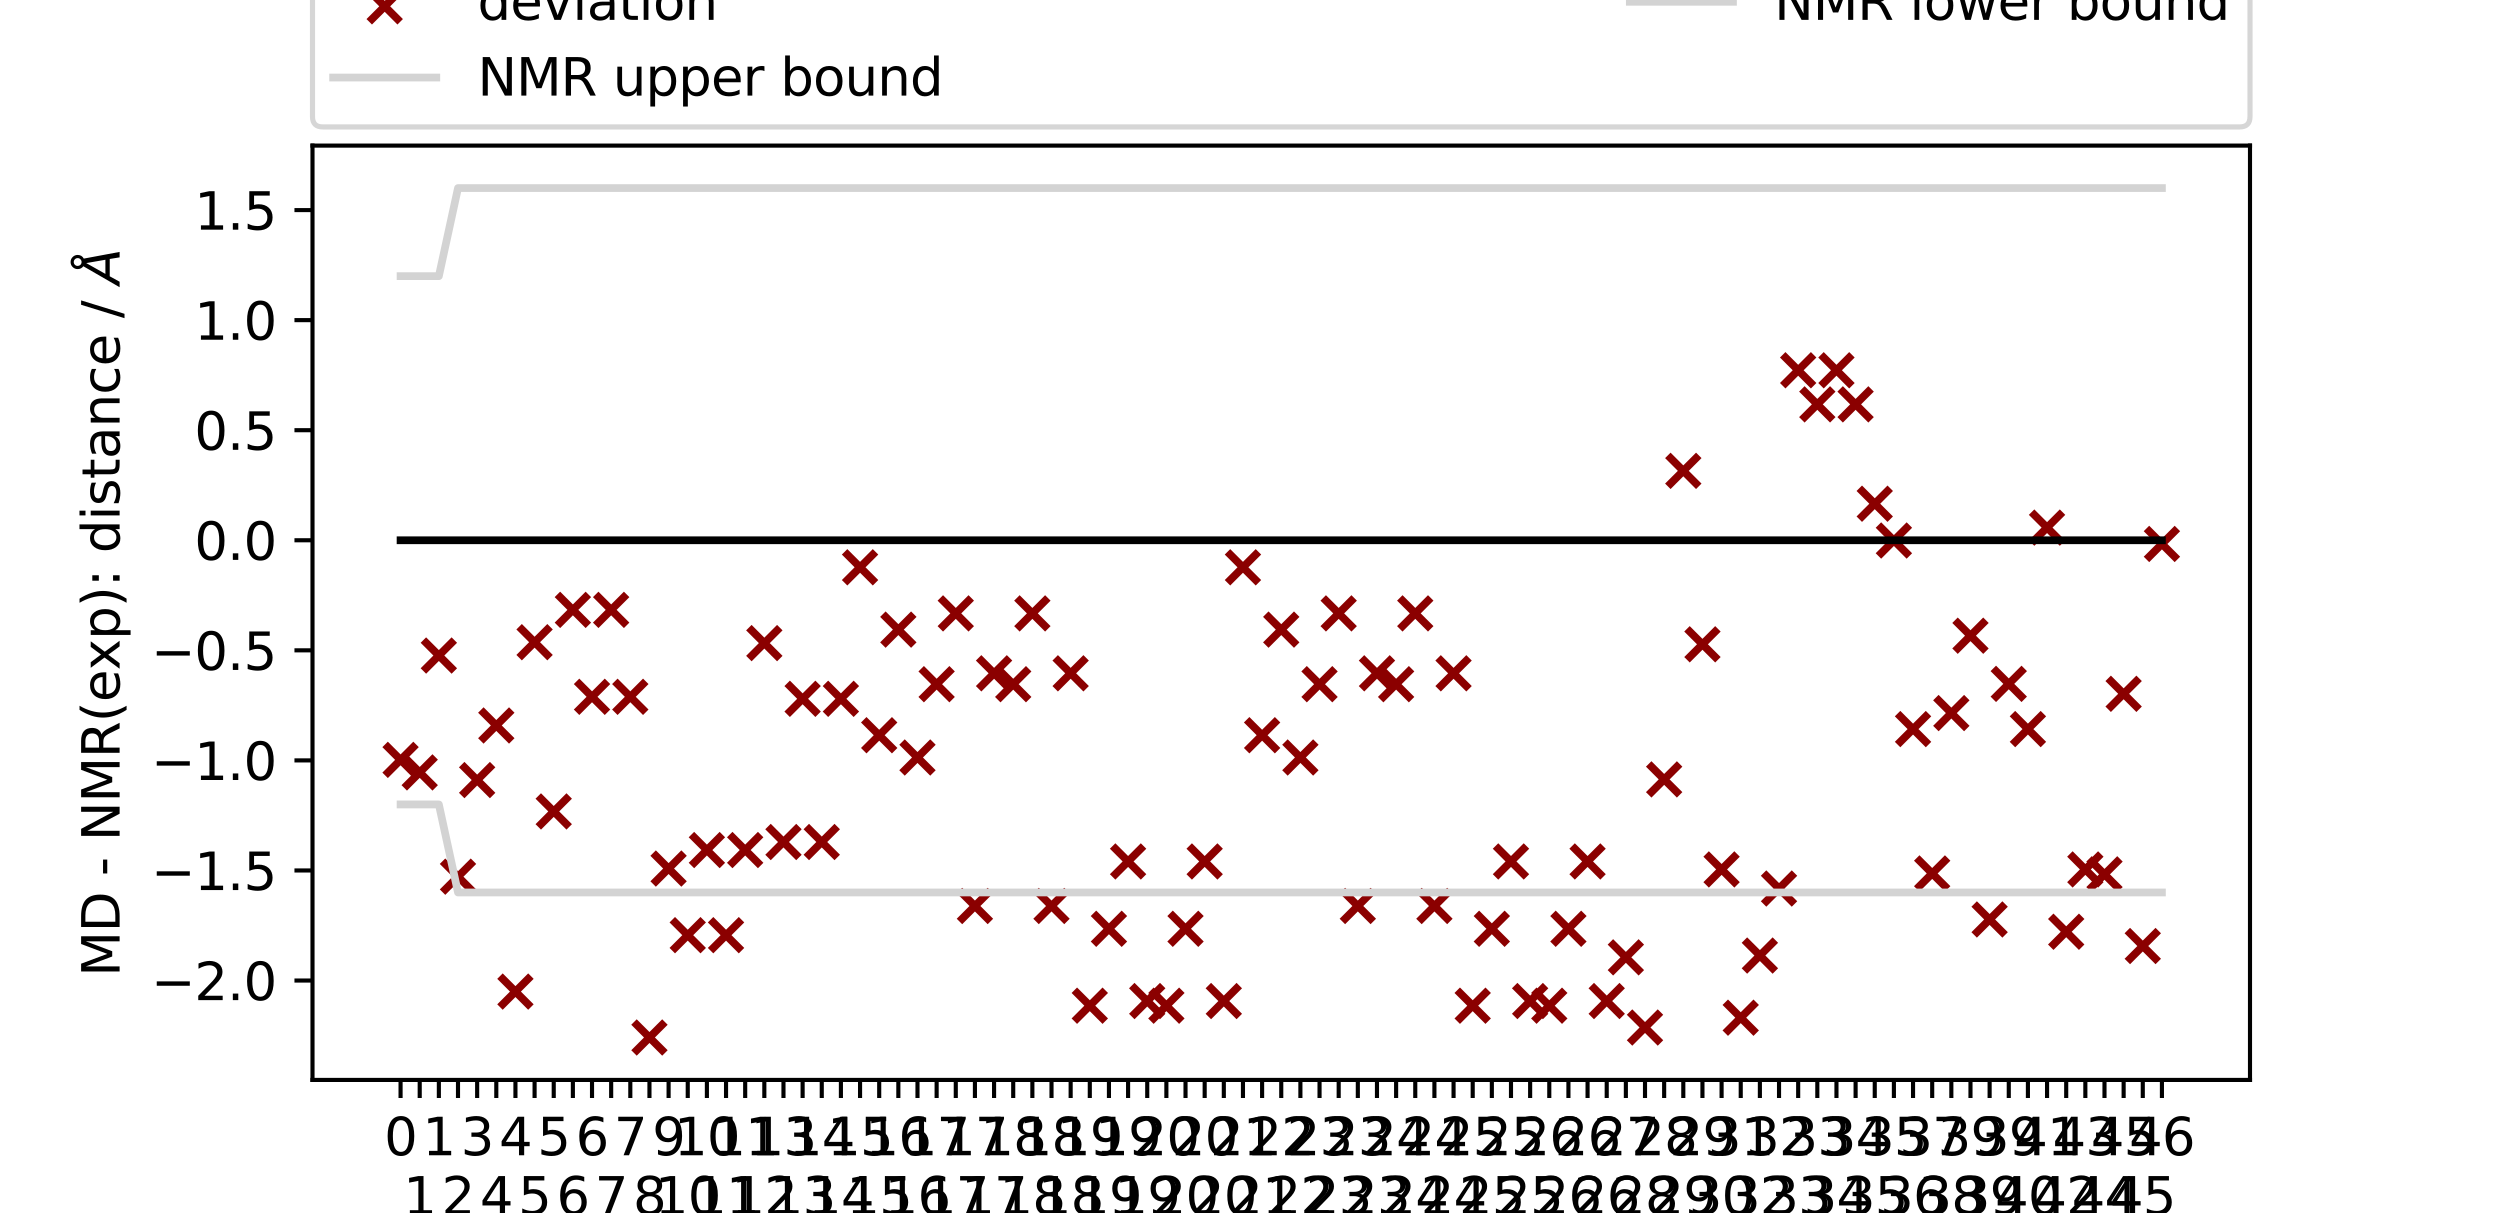 <?xml version="1.0" encoding="utf-8" standalone="no"?>
<!DOCTYPE svg PUBLIC "-//W3C//DTD SVG 1.1//EN"
  "http://www.w3.org/Graphics/SVG/1.1/DTD/svg11.dtd">
<svg xmlns:xlink="http://www.w3.org/1999/xlink" width="484.726pt" height="235.274pt" viewBox="0 0 484.726 235.274" xmlns="http://www.w3.org/2000/svg" version="1.1">
 <defs>
  <style type="text/css">*{stroke-linejoin: round; stroke-linecap: butt}</style>
 </defs>
 <g id="figure_1">
  <g id="patch_1">
   <path d="M 0 235.274 
L 484.726 235.274 
L 484.726 0 
L 0 0 
z
" style="fill: #ffffff"/>
  </g>
  <g id="axes_1">
   <g id="patch_2">
    <path d="M 60.591 209.394 
L 436.253 209.394 
L 436.253 28.233 
L 60.591 28.233 
z
" style="fill: #ffffff"/>
   </g>
   <g id="PathCollection_1">
    <defs>
     <path id="m2ea20339e2" d="M -3 3 
L 3 -3 
M -3 -3 
L 3 3 
" style="stroke: #8b0000; stroke-width: 1.5"/>
    </defs>
    <g clip-path="url(#p9076dd8f77)">
     <use xlink:href="#m2ea20339e2" x="77.666" y="147.333" style="fill: #8b0000; stroke: #8b0000; stroke-width: 1.5"/>
     <use xlink:href="#m2ea20339e2" x="81.378" y="149.765" style="fill: #8b0000; stroke: #8b0000; stroke-width: 1.5"/>
     <use xlink:href="#m2ea20339e2" x="85.09" y="127.103" style="fill: #8b0000; stroke: #8b0000; stroke-width: 1.5"/>
     <use xlink:href="#m2ea20339e2" x="88.802" y="169.978" style="fill: #8b0000; stroke: #8b0000; stroke-width: 1.5"/>
     <use xlink:href="#m2ea20339e2" x="92.515" y="151.249" style="fill: #8b0000; stroke: #8b0000; stroke-width: 1.5"/>
     <use xlink:href="#m2ea20339e2" x="96.227" y="140.664" style="fill: #8b0000; stroke: #8b0000; stroke-width: 1.5"/>
     <use xlink:href="#m2ea20339e2" x="99.939" y="192.258" style="fill: #8b0000; stroke: #8b0000; stroke-width: 1.5"/>
     <use xlink:href="#m2ea20339e2" x="103.651" y="124.517" style="fill: #8b0000; stroke: #8b0000; stroke-width: 1.5"/>
     <use xlink:href="#m2ea20339e2" x="107.363" y="157.331" style="fill: #8b0000; stroke: #8b0000; stroke-width: 1.5"/>
     <use xlink:href="#m2ea20339e2" x="111.075" y="118.248" style="fill: #8b0000; stroke: #8b0000; stroke-width: 1.5"/>
     <use xlink:href="#m2ea20339e2" x="114.787" y="135.103" style="fill: #8b0000; stroke: #8b0000; stroke-width: 1.5"/>
     <use xlink:href="#m2ea20339e2" x="118.499" y="118.248" style="fill: #8b0000; stroke: #8b0000; stroke-width: 1.5"/>
     <use xlink:href="#m2ea20339e2" x="122.211" y="135.103" style="fill: #8b0000; stroke: #8b0000; stroke-width: 1.5"/>
     <use xlink:href="#m2ea20339e2" x="125.923" y="201.16" style="fill: #8b0000; stroke: #8b0000; stroke-width: 1.5"/>
     <use xlink:href="#m2ea20339e2" x="129.635" y="168.402" style="fill: #8b0000; stroke: #8b0000; stroke-width: 1.5"/>
     <use xlink:href="#m2ea20339e2" x="133.347" y="181.322" style="fill: #8b0000; stroke: #8b0000; stroke-width: 1.5"/>
     <use xlink:href="#m2ea20339e2" x="137.06" y="164.815" style="fill: #8b0000; stroke: #8b0000; stroke-width: 1.5"/>
     <use xlink:href="#m2ea20339e2" x="140.772" y="181.322" style="fill: #8b0000; stroke: #8b0000; stroke-width: 1.5"/>
     <use xlink:href="#m2ea20339e2" x="144.484" y="164.815" style="fill: #8b0000; stroke: #8b0000; stroke-width: 1.5"/>
     <use xlink:href="#m2ea20339e2" x="148.196" y="124.694" style="fill: #8b0000; stroke: #8b0000; stroke-width: 1.5"/>
     <use xlink:href="#m2ea20339e2" x="151.908" y="163.257" style="fill: #8b0000; stroke: #8b0000; stroke-width: 1.5"/>
     <use xlink:href="#m2ea20339e2" x="155.62" y="135.493" style="fill: #8b0000; stroke: #8b0000; stroke-width: 1.5"/>
     <use xlink:href="#m2ea20339e2" x="159.332" y="163.257" style="fill: #8b0000; stroke: #8b0000; stroke-width: 1.5"/>
     <use xlink:href="#m2ea20339e2" x="163.044" y="135.493" style="fill: #8b0000; stroke: #8b0000; stroke-width: 1.5"/>
     <use xlink:href="#m2ea20339e2" x="166.756" y="109.995" style="fill: #8b0000; stroke: #8b0000; stroke-width: 1.5"/>
     <use xlink:href="#m2ea20339e2" x="170.468" y="142.554" style="fill: #8b0000; stroke: #8b0000; stroke-width: 1.5"/>
     <use xlink:href="#m2ea20339e2" x="174.18" y="122.078" style="fill: #8b0000; stroke: #8b0000; stroke-width: 1.5"/>
     <use xlink:href="#m2ea20339e2" x="177.892" y="146.871" style="fill: #8b0000; stroke: #8b0000; stroke-width: 1.5"/>
     <use xlink:href="#m2ea20339e2" x="181.604" y="132.659" style="fill: #8b0000; stroke: #8b0000; stroke-width: 1.5"/>
     <use xlink:href="#m2ea20339e2" x="185.317" y="118.931" style="fill: #8b0000; stroke: #8b0000; stroke-width: 1.5"/>
     <use xlink:href="#m2ea20339e2" x="189.029" y="175.666" style="fill: #8b0000; stroke: #8b0000; stroke-width: 1.5"/>
     <use xlink:href="#m2ea20339e2" x="192.741" y="130.549" style="fill: #8b0000; stroke: #8b0000; stroke-width: 1.5"/>
     <use xlink:href="#m2ea20339e2" x="196.453" y="132.659" style="fill: #8b0000; stroke: #8b0000; stroke-width: 1.5"/>
     <use xlink:href="#m2ea20339e2" x="200.165" y="118.931" style="fill: #8b0000; stroke: #8b0000; stroke-width: 1.5"/>
     <use xlink:href="#m2ea20339e2" x="203.877" y="175.666" style="fill: #8b0000; stroke: #8b0000; stroke-width: 1.5"/>
     <use xlink:href="#m2ea20339e2" x="207.589" y="130.549" style="fill: #8b0000; stroke: #8b0000; stroke-width: 1.5"/>
     <use xlink:href="#m2ea20339e2" x="211.301" y="194.997" style="fill: #8b0000; stroke: #8b0000; stroke-width: 1.5"/>
     <use xlink:href="#m2ea20339e2" x="215.013" y="180.083" style="fill: #8b0000; stroke: #8b0000; stroke-width: 1.5"/>
     <use xlink:href="#m2ea20339e2" x="218.725" y="167.03" style="fill: #8b0000; stroke: #8b0000; stroke-width: 1.5"/>
     <use xlink:href="#m2ea20339e2" x="222.437" y="194.093" style="fill: #8b0000; stroke: #8b0000; stroke-width: 1.5"/>
     <use xlink:href="#m2ea20339e2" x="226.149" y="194.997" style="fill: #8b0000; stroke: #8b0000; stroke-width: 1.5"/>
     <use xlink:href="#m2ea20339e2" x="229.861" y="180.083" style="fill: #8b0000; stroke: #8b0000; stroke-width: 1.5"/>
     <use xlink:href="#m2ea20339e2" x="233.574" y="167.03" style="fill: #8b0000; stroke: #8b0000; stroke-width: 1.5"/>
     <use xlink:href="#m2ea20339e2" x="237.286" y="194.093" style="fill: #8b0000; stroke: #8b0000; stroke-width: 1.5"/>
     <use xlink:href="#m2ea20339e2" x="240.998" y="109.995" style="fill: #8b0000; stroke: #8b0000; stroke-width: 1.5"/>
     <use xlink:href="#m2ea20339e2" x="244.71" y="142.554" style="fill: #8b0000; stroke: #8b0000; stroke-width: 1.5"/>
     <use xlink:href="#m2ea20339e2" x="248.422" y="122.078" style="fill: #8b0000; stroke: #8b0000; stroke-width: 1.5"/>
     <use xlink:href="#m2ea20339e2" x="252.134" y="146.871" style="fill: #8b0000; stroke: #8b0000; stroke-width: 1.5"/>
     <use xlink:href="#m2ea20339e2" x="255.846" y="132.659" style="fill: #8b0000; stroke: #8b0000; stroke-width: 1.5"/>
     <use xlink:href="#m2ea20339e2" x="259.558" y="118.931" style="fill: #8b0000; stroke: #8b0000; stroke-width: 1.5"/>
     <use xlink:href="#m2ea20339e2" x="263.27" y="175.666" style="fill: #8b0000; stroke: #8b0000; stroke-width: 1.5"/>
     <use xlink:href="#m2ea20339e2" x="266.982" y="130.549" style="fill: #8b0000; stroke: #8b0000; stroke-width: 1.5"/>
     <use xlink:href="#m2ea20339e2" x="270.694" y="132.659" style="fill: #8b0000; stroke: #8b0000; stroke-width: 1.5"/>
     <use xlink:href="#m2ea20339e2" x="274.406" y="118.931" style="fill: #8b0000; stroke: #8b0000; stroke-width: 1.5"/>
     <use xlink:href="#m2ea20339e2" x="278.118" y="175.666" style="fill: #8b0000; stroke: #8b0000; stroke-width: 1.5"/>
     <use xlink:href="#m2ea20339e2" x="281.831" y="130.549" style="fill: #8b0000; stroke: #8b0000; stroke-width: 1.5"/>
     <use xlink:href="#m2ea20339e2" x="285.543" y="194.997" style="fill: #8b0000; stroke: #8b0000; stroke-width: 1.5"/>
     <use xlink:href="#m2ea20339e2" x="289.255" y="180.083" style="fill: #8b0000; stroke: #8b0000; stroke-width: 1.5"/>
     <use xlink:href="#m2ea20339e2" x="292.967" y="167.03" style="fill: #8b0000; stroke: #8b0000; stroke-width: 1.5"/>
     <use xlink:href="#m2ea20339e2" x="296.679" y="194.093" style="fill: #8b0000; stroke: #8b0000; stroke-width: 1.5"/>
     <use xlink:href="#m2ea20339e2" x="300.391" y="194.997" style="fill: #8b0000; stroke: #8b0000; stroke-width: 1.5"/>
     <use xlink:href="#m2ea20339e2" x="304.103" y="180.083" style="fill: #8b0000; stroke: #8b0000; stroke-width: 1.5"/>
     <use xlink:href="#m2ea20339e2" x="307.815" y="167.03" style="fill: #8b0000; stroke: #8b0000; stroke-width: 1.5"/>
     <use xlink:href="#m2ea20339e2" x="311.527" y="194.093" style="fill: #8b0000; stroke: #8b0000; stroke-width: 1.5"/>
     <use xlink:href="#m2ea20339e2" x="315.239" y="185.622" style="fill: #8b0000; stroke: #8b0000; stroke-width: 1.5"/>
     <use xlink:href="#m2ea20339e2" x="318.951" y="199.227" style="fill: #8b0000; stroke: #8b0000; stroke-width: 1.5"/>
     <use xlink:href="#m2ea20339e2" x="322.663" y="151.119" style="fill: #8b0000; stroke: #8b0000; stroke-width: 1.5"/>
     <use xlink:href="#m2ea20339e2" x="326.376" y="91.293" style="fill: #8b0000; stroke: #8b0000; stroke-width: 1.5"/>
     <use xlink:href="#m2ea20339e2" x="330.088" y="124.924" style="fill: #8b0000; stroke: #8b0000; stroke-width: 1.5"/>
     <use xlink:href="#m2ea20339e2" x="333.8" y="168.574" style="fill: #8b0000; stroke: #8b0000; stroke-width: 1.5"/>
     <use xlink:href="#m2ea20339e2" x="337.512" y="197.322" style="fill: #8b0000; stroke: #8b0000; stroke-width: 1.5"/>
     <use xlink:href="#m2ea20339e2" x="341.224" y="185.271" style="fill: #8b0000; stroke: #8b0000; stroke-width: 1.5"/>
     <use xlink:href="#m2ea20339e2" x="344.936" y="172.275" style="fill: #8b0000; stroke: #8b0000; stroke-width: 1.5"/>
     <use xlink:href="#m2ea20339e2" x="348.648" y="71.791" style="fill: #8b0000; stroke: #8b0000; stroke-width: 1.5"/>
     <use xlink:href="#m2ea20339e2" x="352.36" y="78.403" style="fill: #8b0000; stroke: #8b0000; stroke-width: 1.5"/>
     <use xlink:href="#m2ea20339e2" x="356.072" y="71.791" style="fill: #8b0000; stroke: #8b0000; stroke-width: 1.5"/>
     <use xlink:href="#m2ea20339e2" x="359.784" y="78.403" style="fill: #8b0000; stroke: #8b0000; stroke-width: 1.5"/>
     <use xlink:href="#m2ea20339e2" x="363.496" y="97.667" style="fill: #8b0000; stroke: #8b0000; stroke-width: 1.5"/>
     <use xlink:href="#m2ea20339e2" x="367.208" y="104.799" style="fill: #8b0000; stroke: #8b0000; stroke-width: 1.5"/>
     <use xlink:href="#m2ea20339e2" x="370.92" y="141.364" style="fill: #8b0000; stroke: #8b0000; stroke-width: 1.5"/>
     <use xlink:href="#m2ea20339e2" x="374.633" y="169.354" style="fill: #8b0000; stroke: #8b0000; stroke-width: 1.5"/>
     <use xlink:href="#m2ea20339e2" x="378.345" y="138.258" style="fill: #8b0000; stroke: #8b0000; stroke-width: 1.5"/>
     <use xlink:href="#m2ea20339e2" x="382.057" y="123.258" style="fill: #8b0000; stroke: #8b0000; stroke-width: 1.5"/>
     <use xlink:href="#m2ea20339e2" x="385.769" y="178.276" style="fill: #8b0000; stroke: #8b0000; stroke-width: 1.5"/>
     <use xlink:href="#m2ea20339e2" x="389.481" y="132.594" style="fill: #8b0000; stroke: #8b0000; stroke-width: 1.5"/>
     <use xlink:href="#m2ea20339e2" x="393.193" y="141.364" style="fill: #8b0000; stroke: #8b0000; stroke-width: 1.5"/>
     <use xlink:href="#m2ea20339e2" x="396.905" y="102.297" style="fill: #8b0000; stroke: #8b0000; stroke-width: 1.5"/>
     <use xlink:href="#m2ea20339e2" x="400.617" y="180.656" style="fill: #8b0000; stroke: #8b0000; stroke-width: 1.5"/>
     <use xlink:href="#m2ea20339e2" x="404.329" y="168.575" style="fill: #8b0000; stroke: #8b0000; stroke-width: 1.5"/>
     <use xlink:href="#m2ea20339e2" x="408.041" y="169.527" style="fill: #8b0000; stroke: #8b0000; stroke-width: 1.5"/>
     <use xlink:href="#m2ea20339e2" x="411.753" y="134.522" style="fill: #8b0000; stroke: #8b0000; stroke-width: 1.5"/>
     <use xlink:href="#m2ea20339e2" x="415.465" y="183.426" style="fill: #8b0000; stroke: #8b0000; stroke-width: 1.5"/>
     <use xlink:href="#m2ea20339e2" x="419.177" y="105.466" style="fill: #8b0000; stroke: #8b0000; stroke-width: 1.5"/>
    </g>
   </g>
   <g id="matplotlib.axis_1">
    <g id="xtick_1">
     <g id="line2d_1">
      <defs>
       <path id="m49c017f89c" d="M 0 0 
L 0 3.5 
" style="stroke: #000000; stroke-width: 0.8"/>
      </defs>
      <g>
       <use xlink:href="#m49c017f89c" x="77.666" y="209.394" style="stroke: #000000; stroke-width: 0.8"/>
      </g>
     </g>
     <g id="text_1">
      <!-- 0 -->
      <g transform="translate(74.485 223.993)scale(0.1 -0.1)">
       <defs>
        <path id="DejaVuSans-30" d="M 2034 4250 
Q 1547 4250 1301 3770 
Q 1056 3291 1056 2328 
Q 1056 1369 1301 889 
Q 1547 409 2034 409 
Q 2525 409 2770 889 
Q 3016 1369 3016 2328 
Q 3016 3291 2770 3770 
Q 2525 4250 2034 4250 
z
M 2034 4750 
Q 2819 4750 3233 4129 
Q 3647 3509 3647 2328 
Q 3647 1150 3233 529 
Q 2819 -91 2034 -91 
Q 1250 -91 836 529 
Q 422 1150 422 2328 
Q 422 3509 836 4129 
Q 1250 4750 2034 4750 
z
" transform="scale(0.016)"/>
       </defs>
       <use xlink:href="#DejaVuSans-30"/>
      </g>
     </g>
    </g>
    <g id="xtick_2">
     <g id="line2d_2">
      <g>
       <use xlink:href="#m49c017f89c" x="81.378" y="209.394" style="stroke: #000000; stroke-width: 0.8"/>
      </g>
     </g>
     <g id="text_2">
      <!-- 1 -->
      <g transform="translate(78.197 235.493)scale(0.1 -0.1)">
       <defs>
        <path id="DejaVuSans-31" d="M 794 531 
L 1825 531 
L 1825 4091 
L 703 3866 
L 703 4441 
L 1819 4666 
L 2450 4666 
L 2450 531 
L 3481 531 
L 3481 0 
L 794 0 
L 794 531 
z
" transform="scale(0.016)"/>
       </defs>
       <use xlink:href="#DejaVuSans-31"/>
      </g>
     </g>
    </g>
    <g id="xtick_3">
     <g id="line2d_3">
      <g>
       <use xlink:href="#m49c017f89c" x="85.09" y="209.394" style="stroke: #000000; stroke-width: 0.8"/>
      </g>
     </g>
     <g id="text_3">
      <!-- 1 -->
      <g transform="translate(81.909 223.993)scale(0.1 -0.1)">
       <use xlink:href="#DejaVuSans-31"/>
      </g>
     </g>
    </g>
    <g id="xtick_4">
     <g id="line2d_4">
      <g>
       <use xlink:href="#m49c017f89c" x="88.802" y="209.394" style="stroke: #000000; stroke-width: 0.8"/>
      </g>
     </g>
     <g id="text_4">
      <!-- 2 -->
      <g transform="translate(85.621 235.493)scale(0.1 -0.1)">
       <defs>
        <path id="DejaVuSans-32" d="M 1228 531 
L 3431 531 
L 3431 0 
L 469 0 
L 469 531 
Q 828 903 1448 1529 
Q 2069 2156 2228 2338 
Q 2531 2678 2651 2914 
Q 2772 3150 2772 3378 
Q 2772 3750 2511 3984 
Q 2250 4219 1831 4219 
Q 1534 4219 1204 4116 
Q 875 4013 500 3803 
L 500 4441 
Q 881 4594 1212 4672 
Q 1544 4750 1819 4750 
Q 2544 4750 2975 4387 
Q 3406 4025 3406 3419 
Q 3406 3131 3298 2873 
Q 3191 2616 2906 2266 
Q 2828 2175 2409 1742 
Q 1991 1309 1228 531 
z
" transform="scale(0.016)"/>
       </defs>
       <use xlink:href="#DejaVuSans-32"/>
      </g>
     </g>
    </g>
    <g id="xtick_5">
     <g id="line2d_5">
      <g>
       <use xlink:href="#m49c017f89c" x="92.515" y="209.394" style="stroke: #000000; stroke-width: 0.8"/>
      </g>
     </g>
     <g id="text_5">
      <!-- 3 -->
      <g transform="translate(89.333 223.993)scale(0.1 -0.1)">
       <defs>
        <path id="DejaVuSans-33" d="M 2597 2516 
Q 3050 2419 3304 2112 
Q 3559 1806 3559 1356 
Q 3559 666 3084 287 
Q 2609 -91 1734 -91 
Q 1441 -91 1130 -33 
Q 819 25 488 141 
L 488 750 
Q 750 597 1062 519 
Q 1375 441 1716 441 
Q 2309 441 2620 675 
Q 2931 909 2931 1356 
Q 2931 1769 2642 2001 
Q 2353 2234 1838 2234 
L 1294 2234 
L 1294 2753 
L 1863 2753 
Q 2328 2753 2575 2939 
Q 2822 3125 2822 3475 
Q 2822 3834 2567 4026 
Q 2313 4219 1838 4219 
Q 1578 4219 1281 4162 
Q 984 4106 628 3988 
L 628 4550 
Q 988 4650 1302 4700 
Q 1616 4750 1894 4750 
Q 2613 4750 3031 4423 
Q 3450 4097 3450 3541 
Q 3450 3153 3228 2886 
Q 3006 2619 2597 2516 
z
" transform="scale(0.016)"/>
       </defs>
       <use xlink:href="#DejaVuSans-33"/>
      </g>
     </g>
    </g>
    <g id="xtick_6">
     <g id="line2d_6">
      <g>
       <use xlink:href="#m49c017f89c" x="96.227" y="209.394" style="stroke: #000000; stroke-width: 0.8"/>
      </g>
     </g>
     <g id="text_6">
      <!-- 4 -->
      <g transform="translate(93.045 235.493)scale(0.1 -0.1)">
       <defs>
        <path id="DejaVuSans-34" d="M 2419 4116 
L 825 1625 
L 2419 1625 
L 2419 4116 
z
M 2253 4666 
L 3047 4666 
L 3047 1625 
L 3713 1625 
L 3713 1100 
L 3047 1100 
L 3047 0 
L 2419 0 
L 2419 1100 
L 313 1100 
L 313 1709 
L 2253 4666 
z
" transform="scale(0.016)"/>
       </defs>
       <use xlink:href="#DejaVuSans-34"/>
      </g>
     </g>
    </g>
    <g id="xtick_7">
     <g id="line2d_7">
      <g>
       <use xlink:href="#m49c017f89c" x="99.939" y="209.394" style="stroke: #000000; stroke-width: 0.8"/>
      </g>
     </g>
     <g id="text_7">
      <!-- 4 -->
      <g transform="translate(96.757 223.993)scale(0.1 -0.1)">
       <use xlink:href="#DejaVuSans-34"/>
      </g>
     </g>
    </g>
    <g id="xtick_8">
     <g id="line2d_8">
      <g>
       <use xlink:href="#m49c017f89c" x="103.651" y="209.394" style="stroke: #000000; stroke-width: 0.8"/>
      </g>
     </g>
     <g id="text_8">
      <!-- 5 -->
      <g transform="translate(100.47 235.493)scale(0.1 -0.1)">
       <defs>
        <path id="DejaVuSans-35" d="M 691 4666 
L 3169 4666 
L 3169 4134 
L 1269 4134 
L 1269 2991 
Q 1406 3038 1543 3061 
Q 1681 3084 1819 3084 
Q 2600 3084 3056 2656 
Q 3513 2228 3513 1497 
Q 3513 744 3044 326 
Q 2575 -91 1722 -91 
Q 1428 -91 1123 -41 
Q 819 9 494 109 
L 494 744 
Q 775 591 1075 516 
Q 1375 441 1709 441 
Q 2250 441 2565 725 
Q 2881 1009 2881 1497 
Q 2881 1984 2565 2268 
Q 2250 2553 1709 2553 
Q 1456 2553 1204 2497 
Q 953 2441 691 2322 
L 691 4666 
z
" transform="scale(0.016)"/>
       </defs>
       <use xlink:href="#DejaVuSans-35"/>
      </g>
     </g>
    </g>
    <g id="xtick_9">
     <g id="line2d_9">
      <g>
       <use xlink:href="#m49c017f89c" x="107.363" y="209.394" style="stroke: #000000; stroke-width: 0.8"/>
      </g>
     </g>
     <g id="text_9">
      <!-- 5 -->
      <g transform="translate(104.182 223.993)scale(0.1 -0.1)">
       <use xlink:href="#DejaVuSans-35"/>
      </g>
     </g>
    </g>
    <g id="xtick_10">
     <g id="line2d_10">
      <g>
       <use xlink:href="#m49c017f89c" x="111.075" y="209.394" style="stroke: #000000; stroke-width: 0.8"/>
      </g>
     </g>
     <g id="text_10">
      <!-- 6 -->
      <g transform="translate(107.894 235.493)scale(0.1 -0.1)">
       <defs>
        <path id="DejaVuSans-36" d="M 2113 2584 
Q 1688 2584 1439 2293 
Q 1191 2003 1191 1497 
Q 1191 994 1439 701 
Q 1688 409 2113 409 
Q 2538 409 2786 701 
Q 3034 994 3034 1497 
Q 3034 2003 2786 2293 
Q 2538 2584 2113 2584 
z
M 3366 4563 
L 3366 3988 
Q 3128 4100 2886 4159 
Q 2644 4219 2406 4219 
Q 1781 4219 1451 3797 
Q 1122 3375 1075 2522 
Q 1259 2794 1537 2939 
Q 1816 3084 2150 3084 
Q 2853 3084 3261 2657 
Q 3669 2231 3669 1497 
Q 3669 778 3244 343 
Q 2819 -91 2113 -91 
Q 1303 -91 875 529 
Q 447 1150 447 2328 
Q 447 3434 972 4092 
Q 1497 4750 2381 4750 
Q 2619 4750 2861 4703 
Q 3103 4656 3366 4563 
z
" transform="scale(0.016)"/>
       </defs>
       <use xlink:href="#DejaVuSans-36"/>
      </g>
     </g>
    </g>
    <g id="xtick_11">
     <g id="line2d_11">
      <g>
       <use xlink:href="#m49c017f89c" x="114.787" y="209.394" style="stroke: #000000; stroke-width: 0.8"/>
      </g>
     </g>
     <g id="text_11">
      <!-- 6 -->
      <g transform="translate(111.606 223.993)scale(0.1 -0.1)">
       <use xlink:href="#DejaVuSans-36"/>
      </g>
     </g>
    </g>
    <g id="xtick_12">
     <g id="line2d_12">
      <g>
       <use xlink:href="#m49c017f89c" x="118.499" y="209.394" style="stroke: #000000; stroke-width: 0.8"/>
      </g>
     </g>
     <g id="text_12">
      <!-- 7 -->
      <g transform="translate(115.318 235.493)scale(0.1 -0.1)">
       <defs>
        <path id="DejaVuSans-37" d="M 525 4666 
L 3525 4666 
L 3525 4397 
L 1831 0 
L 1172 0 
L 2766 4134 
L 525 4134 
L 525 4666 
z
" transform="scale(0.016)"/>
       </defs>
       <use xlink:href="#DejaVuSans-37"/>
      </g>
     </g>
    </g>
    <g id="xtick_13">
     <g id="line2d_13">
      <g>
       <use xlink:href="#m49c017f89c" x="122.211" y="209.394" style="stroke: #000000; stroke-width: 0.8"/>
      </g>
     </g>
     <g id="text_13">
      <!-- 7 -->
      <g transform="translate(119.03 223.993)scale(0.1 -0.1)">
       <use xlink:href="#DejaVuSans-37"/>
      </g>
     </g>
    </g>
    <g id="xtick_14">
     <g id="line2d_14">
      <g>
       <use xlink:href="#m49c017f89c" x="125.923" y="209.394" style="stroke: #000000; stroke-width: 0.8"/>
      </g>
     </g>
     <g id="text_14">
      <!-- 8 -->
      <g transform="translate(122.742 235.493)scale(0.1 -0.1)">
       <defs>
        <path id="DejaVuSans-38" d="M 2034 2216 
Q 1584 2216 1326 1975 
Q 1069 1734 1069 1313 
Q 1069 891 1326 650 
Q 1584 409 2034 409 
Q 2484 409 2743 651 
Q 3003 894 3003 1313 
Q 3003 1734 2745 1975 
Q 2488 2216 2034 2216 
z
M 1403 2484 
Q 997 2584 770 2862 
Q 544 3141 544 3541 
Q 544 4100 942 4425 
Q 1341 4750 2034 4750 
Q 2731 4750 3128 4425 
Q 3525 4100 3525 3541 
Q 3525 3141 3298 2862 
Q 3072 2584 2669 2484 
Q 3125 2378 3379 2068 
Q 3634 1759 3634 1313 
Q 3634 634 3220 271 
Q 2806 -91 2034 -91 
Q 1263 -91 848 271 
Q 434 634 434 1313 
Q 434 1759 690 2068 
Q 947 2378 1403 2484 
z
M 1172 3481 
Q 1172 3119 1398 2916 
Q 1625 2713 2034 2713 
Q 2441 2713 2670 2916 
Q 2900 3119 2900 3481 
Q 2900 3844 2670 4047 
Q 2441 4250 2034 4250 
Q 1625 4250 1398 4047 
Q 1172 3844 1172 3481 
z
" transform="scale(0.016)"/>
       </defs>
       <use xlink:href="#DejaVuSans-38"/>
      </g>
     </g>
    </g>
    <g id="xtick_15">
     <g id="line2d_15">
      <g>
       <use xlink:href="#m49c017f89c" x="129.635" y="209.394" style="stroke: #000000; stroke-width: 0.8"/>
      </g>
     </g>
     <g id="text_15">
      <!-- 9 -->
      <g transform="translate(126.454 223.993)scale(0.1 -0.1)">
       <defs>
        <path id="DejaVuSans-39" d="M 703 97 
L 703 672 
Q 941 559 1184 500 
Q 1428 441 1663 441 
Q 2288 441 2617 861 
Q 2947 1281 2994 2138 
Q 2813 1869 2534 1725 
Q 2256 1581 1919 1581 
Q 1219 1581 811 2004 
Q 403 2428 403 3163 
Q 403 3881 828 4315 
Q 1253 4750 1959 4750 
Q 2769 4750 3195 4129 
Q 3622 3509 3622 2328 
Q 3622 1225 3098 567 
Q 2575 -91 1691 -91 
Q 1453 -91 1209 -44 
Q 966 3 703 97 
z
M 1959 2075 
Q 2384 2075 2632 2365 
Q 2881 2656 2881 3163 
Q 2881 3666 2632 3958 
Q 2384 4250 1959 4250 
Q 1534 4250 1286 3958 
Q 1038 3666 1038 3163 
Q 1038 2656 1286 2365 
Q 1534 2075 1959 2075 
z
" transform="scale(0.016)"/>
       </defs>
       <use xlink:href="#DejaVuSans-39"/>
      </g>
     </g>
    </g>
    <g id="xtick_16">
     <g id="line2d_16">
      <g>
       <use xlink:href="#m49c017f89c" x="133.347" y="209.394" style="stroke: #000000; stroke-width: 0.8"/>
      </g>
     </g>
     <g id="text_16">
      <!-- 10 -->
      <g transform="translate(126.985 235.493)scale(0.1 -0.1)">
       <use xlink:href="#DejaVuSans-31"/>
       <use xlink:href="#DejaVuSans-30" x="63.623"/>
      </g>
     </g>
    </g>
    <g id="xtick_17">
     <g id="line2d_17">
      <g>
       <use xlink:href="#m49c017f89c" x="137.06" y="209.394" style="stroke: #000000; stroke-width: 0.8"/>
      </g>
     </g>
     <g id="text_17">
      <!-- 10 -->
      <g transform="translate(130.697 223.993)scale(0.1 -0.1)">
       <use xlink:href="#DejaVuSans-31"/>
       <use xlink:href="#DejaVuSans-30" x="63.623"/>
      </g>
     </g>
    </g>
    <g id="xtick_18">
     <g id="line2d_18">
      <g>
       <use xlink:href="#m49c017f89c" x="140.772" y="209.394" style="stroke: #000000; stroke-width: 0.8"/>
      </g>
     </g>
     <g id="text_18">
      <!-- 11 -->
      <g transform="translate(134.409 235.493)scale(0.1 -0.1)">
       <use xlink:href="#DejaVuSans-31"/>
       <use xlink:href="#DejaVuSans-31" x="63.623"/>
      </g>
     </g>
    </g>
    <g id="xtick_19">
     <g id="line2d_19">
      <g>
       <use xlink:href="#m49c017f89c" x="144.484" y="209.394" style="stroke: #000000; stroke-width: 0.8"/>
      </g>
     </g>
     <g id="text_19">
      <!-- 11 -->
      <g transform="translate(138.121 223.993)scale(0.1 -0.1)">
       <use xlink:href="#DejaVuSans-31"/>
       <use xlink:href="#DejaVuSans-31" x="63.623"/>
      </g>
     </g>
    </g>
    <g id="xtick_20">
     <g id="line2d_20">
      <g>
       <use xlink:href="#m49c017f89c" x="148.196" y="209.394" style="stroke: #000000; stroke-width: 0.8"/>
      </g>
     </g>
     <g id="text_20">
      <!-- 12 -->
      <g transform="translate(141.833 235.493)scale(0.1 -0.1)">
       <use xlink:href="#DejaVuSans-31"/>
       <use xlink:href="#DejaVuSans-32" x="63.623"/>
      </g>
     </g>
    </g>
    <g id="xtick_21">
     <g id="line2d_21">
      <g>
       <use xlink:href="#m49c017f89c" x="151.908" y="209.394" style="stroke: #000000; stroke-width: 0.8"/>
      </g>
     </g>
     <g id="text_21">
      <!-- 13 -->
      <g transform="translate(145.545 223.993)scale(0.1 -0.1)">
       <use xlink:href="#DejaVuSans-31"/>
       <use xlink:href="#DejaVuSans-33" x="63.623"/>
      </g>
     </g>
    </g>
    <g id="xtick_22">
     <g id="line2d_22">
      <g>
       <use xlink:href="#m49c017f89c" x="155.62" y="209.394" style="stroke: #000000; stroke-width: 0.8"/>
      </g>
     </g>
     <g id="text_22">
      <!-- 13 -->
      <g transform="translate(149.257 235.493)scale(0.1 -0.1)">
       <use xlink:href="#DejaVuSans-31"/>
       <use xlink:href="#DejaVuSans-33" x="63.623"/>
      </g>
     </g>
    </g>
    <g id="xtick_23">
     <g id="line2d_23">
      <g>
       <use xlink:href="#m49c017f89c" x="159.332" y="209.394" style="stroke: #000000; stroke-width: 0.8"/>
      </g>
     </g>
     <g id="text_23">
      <!-- 14 -->
      <g transform="translate(152.969 223.993)scale(0.1 -0.1)">
       <use xlink:href="#DejaVuSans-31"/>
       <use xlink:href="#DejaVuSans-34" x="63.623"/>
      </g>
     </g>
    </g>
    <g id="xtick_24">
     <g id="line2d_24">
      <g>
       <use xlink:href="#m49c017f89c" x="163.044" y="209.394" style="stroke: #000000; stroke-width: 0.8"/>
      </g>
     </g>
     <g id="text_24">
      <!-- 14 -->
      <g transform="translate(156.682 235.493)scale(0.1 -0.1)">
       <use xlink:href="#DejaVuSans-31"/>
       <use xlink:href="#DejaVuSans-34" x="63.623"/>
      </g>
     </g>
    </g>
    <g id="xtick_25">
     <g id="line2d_25">
      <g>
       <use xlink:href="#m49c017f89c" x="166.756" y="209.394" style="stroke: #000000; stroke-width: 0.8"/>
      </g>
     </g>
     <g id="text_25">
      <!-- 15 -->
      <g transform="translate(160.394 223.993)scale(0.1 -0.1)">
       <use xlink:href="#DejaVuSans-31"/>
       <use xlink:href="#DejaVuSans-35" x="63.623"/>
      </g>
     </g>
    </g>
    <g id="xtick_26">
     <g id="line2d_26">
      <g>
       <use xlink:href="#m49c017f89c" x="170.468" y="209.394" style="stroke: #000000; stroke-width: 0.8"/>
      </g>
     </g>
     <g id="text_26">
      <!-- 15 -->
      <g transform="translate(164.106 235.493)scale(0.1 -0.1)">
       <use xlink:href="#DejaVuSans-31"/>
       <use xlink:href="#DejaVuSans-35" x="63.623"/>
      </g>
     </g>
    </g>
    <g id="xtick_27">
     <g id="line2d_27">
      <g>
       <use xlink:href="#m49c017f89c" x="174.18" y="209.394" style="stroke: #000000; stroke-width: 0.8"/>
      </g>
     </g>
     <g id="text_27">
      <!-- 16 -->
      <g transform="translate(167.818 223.993)scale(0.1 -0.1)">
       <use xlink:href="#DejaVuSans-31"/>
       <use xlink:href="#DejaVuSans-36" x="63.623"/>
      </g>
     </g>
    </g>
    <g id="xtick_28">
     <g id="line2d_28">
      <g>
       <use xlink:href="#m49c017f89c" x="177.892" y="209.394" style="stroke: #000000; stroke-width: 0.8"/>
      </g>
     </g>
     <g id="text_28">
      <!-- 16 -->
      <g transform="translate(171.53 235.493)scale(0.1 -0.1)">
       <use xlink:href="#DejaVuSans-31"/>
       <use xlink:href="#DejaVuSans-36" x="63.623"/>
      </g>
     </g>
    </g>
    <g id="xtick_29">
     <g id="line2d_29">
      <g>
       <use xlink:href="#m49c017f89c" x="181.604" y="209.394" style="stroke: #000000; stroke-width: 0.8"/>
      </g>
     </g>
     <g id="text_29">
      <!-- 17 -->
      <g transform="translate(175.242 223.993)scale(0.1 -0.1)">
       <use xlink:href="#DejaVuSans-31"/>
       <use xlink:href="#DejaVuSans-37" x="63.623"/>
      </g>
     </g>
    </g>
    <g id="xtick_30">
     <g id="line2d_30">
      <g>
       <use xlink:href="#m49c017f89c" x="185.317" y="209.394" style="stroke: #000000; stroke-width: 0.8"/>
      </g>
     </g>
     <g id="text_30">
      <!-- 17 -->
      <g transform="translate(178.954 235.493)scale(0.1 -0.1)">
       <use xlink:href="#DejaVuSans-31"/>
       <use xlink:href="#DejaVuSans-37" x="63.623"/>
      </g>
     </g>
    </g>
    <g id="xtick_31">
     <g id="line2d_31">
      <g>
       <use xlink:href="#m49c017f89c" x="189.029" y="209.394" style="stroke: #000000; stroke-width: 0.8"/>
      </g>
     </g>
     <g id="text_31">
      <!-- 17 -->
      <g transform="translate(182.666 223.993)scale(0.1 -0.1)">
       <use xlink:href="#DejaVuSans-31"/>
       <use xlink:href="#DejaVuSans-37" x="63.623"/>
      </g>
     </g>
    </g>
    <g id="xtick_32">
     <g id="line2d_32">
      <g>
       <use xlink:href="#m49c017f89c" x="192.741" y="209.394" style="stroke: #000000; stroke-width: 0.8"/>
      </g>
     </g>
     <g id="text_32">
      <!-- 17 -->
      <g transform="translate(186.378 235.493)scale(0.1 -0.1)">
       <use xlink:href="#DejaVuSans-31"/>
       <use xlink:href="#DejaVuSans-37" x="63.623"/>
      </g>
     </g>
    </g>
    <g id="xtick_33">
     <g id="line2d_33">
      <g>
       <use xlink:href="#m49c017f89c" x="196.453" y="209.394" style="stroke: #000000; stroke-width: 0.8"/>
      </g>
     </g>
     <g id="text_33">
      <!-- 18 -->
      <g transform="translate(190.09 223.993)scale(0.1 -0.1)">
       <use xlink:href="#DejaVuSans-31"/>
       <use xlink:href="#DejaVuSans-38" x="63.623"/>
      </g>
     </g>
    </g>
    <g id="xtick_34">
     <g id="line2d_34">
      <g>
       <use xlink:href="#m49c017f89c" x="200.165" y="209.394" style="stroke: #000000; stroke-width: 0.8"/>
      </g>
     </g>
     <g id="text_34">
      <!-- 18 -->
      <g transform="translate(193.802 235.493)scale(0.1 -0.1)">
       <use xlink:href="#DejaVuSans-31"/>
       <use xlink:href="#DejaVuSans-38" x="63.623"/>
      </g>
     </g>
    </g>
    <g id="xtick_35">
     <g id="line2d_35">
      <g>
       <use xlink:href="#m49c017f89c" x="203.877" y="209.394" style="stroke: #000000; stroke-width: 0.8"/>
      </g>
     </g>
     <g id="text_35">
      <!-- 18 -->
      <g transform="translate(197.514 223.993)scale(0.1 -0.1)">
       <use xlink:href="#DejaVuSans-31"/>
       <use xlink:href="#DejaVuSans-38" x="63.623"/>
      </g>
     </g>
    </g>
    <g id="xtick_36">
     <g id="line2d_36">
      <g>
       <use xlink:href="#m49c017f89c" x="207.589" y="209.394" style="stroke: #000000; stroke-width: 0.8"/>
      </g>
     </g>
     <g id="text_36">
      <!-- 18 -->
      <g transform="translate(201.227 235.493)scale(0.1 -0.1)">
       <use xlink:href="#DejaVuSans-31"/>
       <use xlink:href="#DejaVuSans-38" x="63.623"/>
      </g>
     </g>
    </g>
    <g id="xtick_37">
     <g id="line2d_37">
      <g>
       <use xlink:href="#m49c017f89c" x="211.301" y="209.394" style="stroke: #000000; stroke-width: 0.8"/>
      </g>
     </g>
     <g id="text_37">
      <!-- 19 -->
      <g transform="translate(204.939 223.993)scale(0.1 -0.1)">
       <use xlink:href="#DejaVuSans-31"/>
       <use xlink:href="#DejaVuSans-39" x="63.623"/>
      </g>
     </g>
    </g>
    <g id="xtick_38">
     <g id="line2d_38">
      <g>
       <use xlink:href="#m49c017f89c" x="215.013" y="209.394" style="stroke: #000000; stroke-width: 0.8"/>
      </g>
     </g>
     <g id="text_38">
      <!-- 19 -->
      <g transform="translate(208.651 235.493)scale(0.1 -0.1)">
       <use xlink:href="#DejaVuSans-31"/>
       <use xlink:href="#DejaVuSans-39" x="63.623"/>
      </g>
     </g>
    </g>
    <g id="xtick_39">
     <g id="line2d_39">
      <g>
       <use xlink:href="#m49c017f89c" x="218.725" y="209.394" style="stroke: #000000; stroke-width: 0.8"/>
      </g>
     </g>
     <g id="text_39">
      <!-- 19 -->
      <g transform="translate(212.363 223.993)scale(0.1 -0.1)">
       <use xlink:href="#DejaVuSans-31"/>
       <use xlink:href="#DejaVuSans-39" x="63.623"/>
      </g>
     </g>
    </g>
    <g id="xtick_40">
     <g id="line2d_40">
      <g>
       <use xlink:href="#m49c017f89c" x="222.437" y="209.394" style="stroke: #000000; stroke-width: 0.8"/>
      </g>
     </g>
     <g id="text_40">
      <!-- 19 -->
      <g transform="translate(216.075 235.493)scale(0.1 -0.1)">
       <use xlink:href="#DejaVuSans-31"/>
       <use xlink:href="#DejaVuSans-39" x="63.623"/>
      </g>
     </g>
    </g>
    <g id="xtick_41">
     <g id="line2d_41">
      <g>
       <use xlink:href="#m49c017f89c" x="226.149" y="209.394" style="stroke: #000000; stroke-width: 0.8"/>
      </g>
     </g>
     <g id="text_41">
      <!-- 20 -->
      <g transform="translate(219.787 223.993)scale(0.1 -0.1)">
       <use xlink:href="#DejaVuSans-32"/>
       <use xlink:href="#DejaVuSans-30" x="63.623"/>
      </g>
     </g>
    </g>
    <g id="xtick_42">
     <g id="line2d_42">
      <g>
       <use xlink:href="#m49c017f89c" x="229.861" y="209.394" style="stroke: #000000; stroke-width: 0.8"/>
      </g>
     </g>
     <g id="text_42">
      <!-- 20 -->
      <g transform="translate(223.499 235.493)scale(0.1 -0.1)">
       <use xlink:href="#DejaVuSans-32"/>
       <use xlink:href="#DejaVuSans-30" x="63.623"/>
      </g>
     </g>
    </g>
    <g id="xtick_43">
     <g id="line2d_43">
      <g>
       <use xlink:href="#m49c017f89c" x="233.574" y="209.394" style="stroke: #000000; stroke-width: 0.8"/>
      </g>
     </g>
     <g id="text_43">
      <!-- 20 -->
      <g transform="translate(227.211 223.993)scale(0.1 -0.1)">
       <use xlink:href="#DejaVuSans-32"/>
       <use xlink:href="#DejaVuSans-30" x="63.623"/>
      </g>
     </g>
    </g>
    <g id="xtick_44">
     <g id="line2d_44">
      <g>
       <use xlink:href="#m49c017f89c" x="237.286" y="209.394" style="stroke: #000000; stroke-width: 0.8"/>
      </g>
     </g>
     <g id="text_44">
      <!-- 20 -->
      <g transform="translate(230.923 235.493)scale(0.1 -0.1)">
       <use xlink:href="#DejaVuSans-32"/>
       <use xlink:href="#DejaVuSans-30" x="63.623"/>
      </g>
     </g>
    </g>
    <g id="xtick_45">
     <g id="line2d_45">
      <g>
       <use xlink:href="#m49c017f89c" x="240.998" y="209.394" style="stroke: #000000; stroke-width: 0.8"/>
      </g>
     </g>
     <g id="text_45">
      <!-- 21 -->
      <g transform="translate(234.635 223.993)scale(0.1 -0.1)">
       <use xlink:href="#DejaVuSans-32"/>
       <use xlink:href="#DejaVuSans-31" x="63.623"/>
      </g>
     </g>
    </g>
    <g id="xtick_46">
     <g id="line2d_46">
      <g>
       <use xlink:href="#m49c017f89c" x="244.71" y="209.394" style="stroke: #000000; stroke-width: 0.8"/>
      </g>
     </g>
     <g id="text_46">
      <!-- 21 -->
      <g transform="translate(238.347 235.493)scale(0.1 -0.1)">
       <use xlink:href="#DejaVuSans-32"/>
       <use xlink:href="#DejaVuSans-31" x="63.623"/>
      </g>
     </g>
    </g>
    <g id="xtick_47">
     <g id="line2d_47">
      <g>
       <use xlink:href="#m49c017f89c" x="248.422" y="209.394" style="stroke: #000000; stroke-width: 0.8"/>
      </g>
     </g>
     <g id="text_47">
      <!-- 22 -->
      <g transform="translate(242.059 223.993)scale(0.1 -0.1)">
       <use xlink:href="#DejaVuSans-32"/>
       <use xlink:href="#DejaVuSans-32" x="63.623"/>
      </g>
     </g>
    </g>
    <g id="xtick_48">
     <g id="line2d_48">
      <g>
       <use xlink:href="#m49c017f89c" x="252.134" y="209.394" style="stroke: #000000; stroke-width: 0.8"/>
      </g>
     </g>
     <g id="text_48">
      <!-- 22 -->
      <g transform="translate(245.771 235.493)scale(0.1 -0.1)">
       <use xlink:href="#DejaVuSans-32"/>
       <use xlink:href="#DejaVuSans-32" x="63.623"/>
      </g>
     </g>
    </g>
    <g id="xtick_49">
     <g id="line2d_49">
      <g>
       <use xlink:href="#m49c017f89c" x="255.846" y="209.394" style="stroke: #000000; stroke-width: 0.8"/>
      </g>
     </g>
     <g id="text_49">
      <!-- 23 -->
      <g transform="translate(249.484 223.993)scale(0.1 -0.1)">
       <use xlink:href="#DejaVuSans-32"/>
       <use xlink:href="#DejaVuSans-33" x="63.623"/>
      </g>
     </g>
    </g>
    <g id="xtick_50">
     <g id="line2d_50">
      <g>
       <use xlink:href="#m49c017f89c" x="259.558" y="209.394" style="stroke: #000000; stroke-width: 0.8"/>
      </g>
     </g>
     <g id="text_50">
      <!-- 23 -->
      <g transform="translate(253.196 235.493)scale(0.1 -0.1)">
       <use xlink:href="#DejaVuSans-32"/>
       <use xlink:href="#DejaVuSans-33" x="63.623"/>
      </g>
     </g>
    </g>
    <g id="xtick_51">
     <g id="line2d_51">
      <g>
       <use xlink:href="#m49c017f89c" x="263.27" y="209.394" style="stroke: #000000; stroke-width: 0.8"/>
      </g>
     </g>
     <g id="text_51">
      <!-- 23 -->
      <g transform="translate(256.908 223.993)scale(0.1 -0.1)">
       <use xlink:href="#DejaVuSans-32"/>
       <use xlink:href="#DejaVuSans-33" x="63.623"/>
      </g>
     </g>
    </g>
    <g id="xtick_52">
     <g id="line2d_52">
      <g>
       <use xlink:href="#m49c017f89c" x="266.982" y="209.394" style="stroke: #000000; stroke-width: 0.8"/>
      </g>
     </g>
     <g id="text_52">
      <!-- 23 -->
      <g transform="translate(260.62 235.493)scale(0.1 -0.1)">
       <use xlink:href="#DejaVuSans-32"/>
       <use xlink:href="#DejaVuSans-33" x="63.623"/>
      </g>
     </g>
    </g>
    <g id="xtick_53">
     <g id="line2d_53">
      <g>
       <use xlink:href="#m49c017f89c" x="270.694" y="209.394" style="stroke: #000000; stroke-width: 0.8"/>
      </g>
     </g>
     <g id="text_53">
      <!-- 24 -->
      <g transform="translate(264.332 223.993)scale(0.1 -0.1)">
       <use xlink:href="#DejaVuSans-32"/>
       <use xlink:href="#DejaVuSans-34" x="63.623"/>
      </g>
     </g>
    </g>
    <g id="xtick_54">
     <g id="line2d_54">
      <g>
       <use xlink:href="#m49c017f89c" x="274.406" y="209.394" style="stroke: #000000; stroke-width: 0.8"/>
      </g>
     </g>
     <g id="text_54">
      <!-- 24 -->
      <g transform="translate(268.044 235.493)scale(0.1 -0.1)">
       <use xlink:href="#DejaVuSans-32"/>
       <use xlink:href="#DejaVuSans-34" x="63.623"/>
      </g>
     </g>
    </g>
    <g id="xtick_55">
     <g id="line2d_55">
      <g>
       <use xlink:href="#m49c017f89c" x="278.118" y="209.394" style="stroke: #000000; stroke-width: 0.8"/>
      </g>
     </g>
     <g id="text_55">
      <!-- 24 -->
      <g transform="translate(271.756 223.993)scale(0.1 -0.1)">
       <use xlink:href="#DejaVuSans-32"/>
       <use xlink:href="#DejaVuSans-34" x="63.623"/>
      </g>
     </g>
    </g>
    <g id="xtick_56">
     <g id="line2d_56">
      <g>
       <use xlink:href="#m49c017f89c" x="281.831" y="209.394" style="stroke: #000000; stroke-width: 0.8"/>
      </g>
     </g>
     <g id="text_56">
      <!-- 24 -->
      <g transform="translate(275.468 235.493)scale(0.1 -0.1)">
       <use xlink:href="#DejaVuSans-32"/>
       <use xlink:href="#DejaVuSans-34" x="63.623"/>
      </g>
     </g>
    </g>
    <g id="xtick_57">
     <g id="line2d_57">
      <g>
       <use xlink:href="#m49c017f89c" x="285.543" y="209.394" style="stroke: #000000; stroke-width: 0.8"/>
      </g>
     </g>
     <g id="text_57">
      <!-- 25 -->
      <g transform="translate(279.18 223.993)scale(0.1 -0.1)">
       <use xlink:href="#DejaVuSans-32"/>
       <use xlink:href="#DejaVuSans-35" x="63.623"/>
      </g>
     </g>
    </g>
    <g id="xtick_58">
     <g id="line2d_58">
      <g>
       <use xlink:href="#m49c017f89c" x="289.255" y="209.394" style="stroke: #000000; stroke-width: 0.8"/>
      </g>
     </g>
     <g id="text_58">
      <!-- 25 -->
      <g transform="translate(282.892 235.493)scale(0.1 -0.1)">
       <use xlink:href="#DejaVuSans-32"/>
       <use xlink:href="#DejaVuSans-35" x="63.623"/>
      </g>
     </g>
    </g>
    <g id="xtick_59">
     <g id="line2d_59">
      <g>
       <use xlink:href="#m49c017f89c" x="292.967" y="209.394" style="stroke: #000000; stroke-width: 0.8"/>
      </g>
     </g>
     <g id="text_59">
      <!-- 25 -->
      <g transform="translate(286.604 223.993)scale(0.1 -0.1)">
       <use xlink:href="#DejaVuSans-32"/>
       <use xlink:href="#DejaVuSans-35" x="63.623"/>
      </g>
     </g>
    </g>
    <g id="xtick_60">
     <g id="line2d_60">
      <g>
       <use xlink:href="#m49c017f89c" x="296.679" y="209.394" style="stroke: #000000; stroke-width: 0.8"/>
      </g>
     </g>
     <g id="text_60">
      <!-- 25 -->
      <g transform="translate(290.316 235.493)scale(0.1 -0.1)">
       <use xlink:href="#DejaVuSans-32"/>
       <use xlink:href="#DejaVuSans-35" x="63.623"/>
      </g>
     </g>
    </g>
    <g id="xtick_61">
     <g id="line2d_61">
      <g>
       <use xlink:href="#m49c017f89c" x="300.391" y="209.394" style="stroke: #000000; stroke-width: 0.8"/>
      </g>
     </g>
     <g id="text_61">
      <!-- 26 -->
      <g transform="translate(294.028 223.993)scale(0.1 -0.1)">
       <use xlink:href="#DejaVuSans-32"/>
       <use xlink:href="#DejaVuSans-36" x="63.623"/>
      </g>
     </g>
    </g>
    <g id="xtick_62">
     <g id="line2d_62">
      <g>
       <use xlink:href="#m49c017f89c" x="304.103" y="209.394" style="stroke: #000000; stroke-width: 0.8"/>
      </g>
     </g>
     <g id="text_62">
      <!-- 26 -->
      <g transform="translate(297.741 235.493)scale(0.1 -0.1)">
       <use xlink:href="#DejaVuSans-32"/>
       <use xlink:href="#DejaVuSans-36" x="63.623"/>
      </g>
     </g>
    </g>
    <g id="xtick_63">
     <g id="line2d_63">
      <g>
       <use xlink:href="#m49c017f89c" x="307.815" y="209.394" style="stroke: #000000; stroke-width: 0.8"/>
      </g>
     </g>
     <g id="text_63">
      <!-- 26 -->
      <g transform="translate(301.453 223.993)scale(0.1 -0.1)">
       <use xlink:href="#DejaVuSans-32"/>
       <use xlink:href="#DejaVuSans-36" x="63.623"/>
      </g>
     </g>
    </g>
    <g id="xtick_64">
     <g id="line2d_64">
      <g>
       <use xlink:href="#m49c017f89c" x="311.527" y="209.394" style="stroke: #000000; stroke-width: 0.8"/>
      </g>
     </g>
     <g id="text_64">
      <!-- 26 -->
      <g transform="translate(305.165 235.493)scale(0.1 -0.1)">
       <use xlink:href="#DejaVuSans-32"/>
       <use xlink:href="#DejaVuSans-36" x="63.623"/>
      </g>
     </g>
    </g>
    <g id="xtick_65">
     <g id="line2d_65">
      <g>
       <use xlink:href="#m49c017f89c" x="315.239" y="209.394" style="stroke: #000000; stroke-width: 0.8"/>
      </g>
     </g>
     <g id="text_65">
      <!-- 27 -->
      <g transform="translate(308.877 223.993)scale(0.1 -0.1)">
       <use xlink:href="#DejaVuSans-32"/>
       <use xlink:href="#DejaVuSans-37" x="63.623"/>
      </g>
     </g>
    </g>
    <g id="xtick_66">
     <g id="line2d_66">
      <g>
       <use xlink:href="#m49c017f89c" x="318.951" y="209.394" style="stroke: #000000; stroke-width: 0.8"/>
      </g>
     </g>
     <g id="text_66">
      <!-- 28 -->
      <g transform="translate(312.589 235.493)scale(0.1 -0.1)">
       <use xlink:href="#DejaVuSans-32"/>
       <use xlink:href="#DejaVuSans-38" x="63.623"/>
      </g>
     </g>
    </g>
    <g id="xtick_67">
     <g id="line2d_67">
      <g>
       <use xlink:href="#m49c017f89c" x="322.663" y="209.394" style="stroke: #000000; stroke-width: 0.8"/>
      </g>
     </g>
     <g id="text_67">
      <!-- 28 -->
      <g transform="translate(316.301 223.993)scale(0.1 -0.1)">
       <use xlink:href="#DejaVuSans-32"/>
       <use xlink:href="#DejaVuSans-38" x="63.623"/>
      </g>
     </g>
    </g>
    <g id="xtick_68">
     <g id="line2d_68">
      <g>
       <use xlink:href="#m49c017f89c" x="326.376" y="209.394" style="stroke: #000000; stroke-width: 0.8"/>
      </g>
     </g>
     <g id="text_68">
      <!-- 29 -->
      <g transform="translate(320.013 235.493)scale(0.1 -0.1)">
       <use xlink:href="#DejaVuSans-32"/>
       <use xlink:href="#DejaVuSans-39" x="63.623"/>
      </g>
     </g>
    </g>
    <g id="xtick_69">
     <g id="line2d_69">
      <g>
       <use xlink:href="#m49c017f89c" x="330.088" y="209.394" style="stroke: #000000; stroke-width: 0.8"/>
      </g>
     </g>
     <g id="text_69">
      <!-- 29 -->
      <g transform="translate(323.725 223.993)scale(0.1 -0.1)">
       <use xlink:href="#DejaVuSans-32"/>
       <use xlink:href="#DejaVuSans-39" x="63.623"/>
      </g>
     </g>
    </g>
    <g id="xtick_70">
     <g id="line2d_70">
      <g>
       <use xlink:href="#m49c017f89c" x="333.8" y="209.394" style="stroke: #000000; stroke-width: 0.8"/>
      </g>
     </g>
     <g id="text_70">
      <!-- 30 -->
      <g transform="translate(327.437 235.493)scale(0.1 -0.1)">
       <use xlink:href="#DejaVuSans-33"/>
       <use xlink:href="#DejaVuSans-30" x="63.623"/>
      </g>
     </g>
    </g>
    <g id="xtick_71">
     <g id="line2d_71">
      <g>
       <use xlink:href="#m49c017f89c" x="337.512" y="209.394" style="stroke: #000000; stroke-width: 0.8"/>
      </g>
     </g>
     <g id="text_71">
      <!-- 31 -->
      <g transform="translate(331.149 223.993)scale(0.1 -0.1)">
       <use xlink:href="#DejaVuSans-33"/>
       <use xlink:href="#DejaVuSans-31" x="63.623"/>
      </g>
     </g>
    </g>
    <g id="xtick_72">
     <g id="line2d_72">
      <g>
       <use xlink:href="#m49c017f89c" x="341.224" y="209.394" style="stroke: #000000; stroke-width: 0.8"/>
      </g>
     </g>
     <g id="text_72">
      <!-- 32 -->
      <g transform="translate(334.861 235.493)scale(0.1 -0.1)">
       <use xlink:href="#DejaVuSans-33"/>
       <use xlink:href="#DejaVuSans-32" x="63.623"/>
      </g>
     </g>
    </g>
    <g id="xtick_73">
     <g id="line2d_73">
      <g>
       <use xlink:href="#m49c017f89c" x="344.936" y="209.394" style="stroke: #000000; stroke-width: 0.8"/>
      </g>
     </g>
     <g id="text_73">
      <!-- 32 -->
      <g transform="translate(338.573 223.993)scale(0.1 -0.1)">
       <use xlink:href="#DejaVuSans-33"/>
       <use xlink:href="#DejaVuSans-32" x="63.623"/>
      </g>
     </g>
    </g>
    <g id="xtick_74">
     <g id="line2d_74">
      <g>
       <use xlink:href="#m49c017f89c" x="348.648" y="209.394" style="stroke: #000000; stroke-width: 0.8"/>
      </g>
     </g>
     <g id="text_74">
      <!-- 33 -->
      <g transform="translate(342.285 235.493)scale(0.1 -0.1)">
       <use xlink:href="#DejaVuSans-33"/>
       <use xlink:href="#DejaVuSans-33" x="63.623"/>
      </g>
     </g>
    </g>
    <g id="xtick_75">
     <g id="line2d_75">
      <g>
       <use xlink:href="#m49c017f89c" x="352.36" y="209.394" style="stroke: #000000; stroke-width: 0.8"/>
      </g>
     </g>
     <g id="text_75">
      <!-- 33 -->
      <g transform="translate(345.998 223.993)scale(0.1 -0.1)">
       <use xlink:href="#DejaVuSans-33"/>
       <use xlink:href="#DejaVuSans-33" x="63.623"/>
      </g>
     </g>
    </g>
    <g id="xtick_76">
     <g id="line2d_76">
      <g>
       <use xlink:href="#m49c017f89c" x="356.072" y="209.394" style="stroke: #000000; stroke-width: 0.8"/>
      </g>
     </g>
     <g id="text_76">
      <!-- 34 -->
      <g transform="translate(349.71 235.493)scale(0.1 -0.1)">
       <use xlink:href="#DejaVuSans-33"/>
       <use xlink:href="#DejaVuSans-34" x="63.623"/>
      </g>
     </g>
    </g>
    <g id="xtick_77">
     <g id="line2d_77">
      <g>
       <use xlink:href="#m49c017f89c" x="359.784" y="209.394" style="stroke: #000000; stroke-width: 0.8"/>
      </g>
     </g>
     <g id="text_77">
      <!-- 34 -->
      <g transform="translate(353.422 223.993)scale(0.1 -0.1)">
       <use xlink:href="#DejaVuSans-33"/>
       <use xlink:href="#DejaVuSans-34" x="63.623"/>
      </g>
     </g>
    </g>
    <g id="xtick_78">
     <g id="line2d_78">
      <g>
       <use xlink:href="#m49c017f89c" x="363.496" y="209.394" style="stroke: #000000; stroke-width: 0.8"/>
      </g>
     </g>
     <g id="text_78">
      <!-- 35 -->
      <g transform="translate(357.134 235.493)scale(0.1 -0.1)">
       <use xlink:href="#DejaVuSans-33"/>
       <use xlink:href="#DejaVuSans-35" x="63.623"/>
      </g>
     </g>
    </g>
    <g id="xtick_79">
     <g id="line2d_79">
      <g>
       <use xlink:href="#m49c017f89c" x="367.208" y="209.394" style="stroke: #000000; stroke-width: 0.8"/>
      </g>
     </g>
     <g id="text_79">
      <!-- 35 -->
      <g transform="translate(360.846 223.993)scale(0.1 -0.1)">
       <use xlink:href="#DejaVuSans-33"/>
       <use xlink:href="#DejaVuSans-35" x="63.623"/>
      </g>
     </g>
    </g>
    <g id="xtick_80">
     <g id="line2d_80">
      <g>
       <use xlink:href="#m49c017f89c" x="370.92" y="209.394" style="stroke: #000000; stroke-width: 0.8"/>
      </g>
     </g>
     <g id="text_80">
      <!-- 36 -->
      <g transform="translate(364.558 235.493)scale(0.1 -0.1)">
       <use xlink:href="#DejaVuSans-33"/>
       <use xlink:href="#DejaVuSans-36" x="63.623"/>
      </g>
     </g>
    </g>
    <g id="xtick_81">
     <g id="line2d_81">
      <g>
       <use xlink:href="#m49c017f89c" x="374.633" y="209.394" style="stroke: #000000; stroke-width: 0.8"/>
      </g>
     </g>
     <g id="text_81">
      <!-- 37 -->
      <g transform="translate(368.27 223.993)scale(0.1 -0.1)">
       <use xlink:href="#DejaVuSans-33"/>
       <use xlink:href="#DejaVuSans-37" x="63.623"/>
      </g>
     </g>
    </g>
    <g id="xtick_82">
     <g id="line2d_82">
      <g>
       <use xlink:href="#m49c017f89c" x="378.345" y="209.394" style="stroke: #000000; stroke-width: 0.8"/>
      </g>
     </g>
     <g id="text_82">
      <!-- 38 -->
      <g transform="translate(371.982 235.493)scale(0.1 -0.1)">
       <use xlink:href="#DejaVuSans-33"/>
       <use xlink:href="#DejaVuSans-38" x="63.623"/>
      </g>
     </g>
    </g>
    <g id="xtick_83">
     <g id="line2d_83">
      <g>
       <use xlink:href="#m49c017f89c" x="382.057" y="209.394" style="stroke: #000000; stroke-width: 0.8"/>
      </g>
     </g>
     <g id="text_83">
      <!-- 39 -->
      <g transform="translate(375.694 223.993)scale(0.1 -0.1)">
       <use xlink:href="#DejaVuSans-33"/>
       <use xlink:href="#DejaVuSans-39" x="63.623"/>
      </g>
     </g>
    </g>
    <g id="xtick_84">
     <g id="line2d_84">
      <g>
       <use xlink:href="#m49c017f89c" x="385.769" y="209.394" style="stroke: #000000; stroke-width: 0.8"/>
      </g>
     </g>
     <g id="text_84">
      <!-- 39 -->
      <g transform="translate(379.406 235.493)scale(0.1 -0.1)">
       <use xlink:href="#DejaVuSans-33"/>
       <use xlink:href="#DejaVuSans-39" x="63.623"/>
      </g>
     </g>
    </g>
    <g id="xtick_85">
     <g id="line2d_85">
      <g>
       <use xlink:href="#m49c017f89c" x="389.481" y="209.394" style="stroke: #000000; stroke-width: 0.8"/>
      </g>
     </g>
     <g id="text_85">
      <!-- 39 -->
      <g transform="translate(383.118 223.993)scale(0.1 -0.1)">
       <use xlink:href="#DejaVuSans-33"/>
       <use xlink:href="#DejaVuSans-39" x="63.623"/>
      </g>
     </g>
    </g>
    <g id="xtick_86">
     <g id="line2d_86">
      <g>
       <use xlink:href="#m49c017f89c" x="393.193" y="209.394" style="stroke: #000000; stroke-width: 0.8"/>
      </g>
     </g>
     <g id="text_86">
      <!-- 40 -->
      <g transform="translate(386.83 235.493)scale(0.1 -0.1)">
       <use xlink:href="#DejaVuSans-34"/>
       <use xlink:href="#DejaVuSans-30" x="63.623"/>
      </g>
     </g>
    </g>
    <g id="xtick_87">
     <g id="line2d_87">
      <g>
       <use xlink:href="#m49c017f89c" x="396.905" y="209.394" style="stroke: #000000; stroke-width: 0.8"/>
      </g>
     </g>
     <g id="text_87">
      <!-- 41 -->
      <g transform="translate(390.543 223.993)scale(0.1 -0.1)">
       <use xlink:href="#DejaVuSans-34"/>
       <use xlink:href="#DejaVuSans-31" x="63.623"/>
      </g>
     </g>
    </g>
    <g id="xtick_88">
     <g id="line2d_88">
      <g>
       <use xlink:href="#m49c017f89c" x="400.617" y="209.394" style="stroke: #000000; stroke-width: 0.8"/>
      </g>
     </g>
     <g id="text_88">
      <!-- 42 -->
      <g transform="translate(394.255 235.493)scale(0.1 -0.1)">
       <use xlink:href="#DejaVuSans-34"/>
       <use xlink:href="#DejaVuSans-32" x="63.623"/>
      </g>
     </g>
    </g>
    <g id="xtick_89">
     <g id="line2d_89">
      <g>
       <use xlink:href="#m49c017f89c" x="404.329" y="209.394" style="stroke: #000000; stroke-width: 0.8"/>
      </g>
     </g>
     <g id="text_89">
      <!-- 43 -->
      <g transform="translate(397.967 223.993)scale(0.1 -0.1)">
       <use xlink:href="#DejaVuSans-34"/>
       <use xlink:href="#DejaVuSans-33" x="63.623"/>
      </g>
     </g>
    </g>
    <g id="xtick_90">
     <g id="line2d_90">
      <g>
       <use xlink:href="#m49c017f89c" x="408.041" y="209.394" style="stroke: #000000; stroke-width: 0.8"/>
      </g>
     </g>
     <g id="text_90">
      <!-- 44 -->
      <g transform="translate(401.679 235.493)scale(0.1 -0.1)">
       <use xlink:href="#DejaVuSans-34"/>
       <use xlink:href="#DejaVuSans-34" x="63.623"/>
      </g>
     </g>
    </g>
    <g id="xtick_91">
     <g id="line2d_91">
      <g>
       <use xlink:href="#m49c017f89c" x="411.753" y="209.394" style="stroke: #000000; stroke-width: 0.8"/>
      </g>
     </g>
     <g id="text_91">
      <!-- 45 -->
      <g transform="translate(405.391 223.993)scale(0.1 -0.1)">
       <use xlink:href="#DejaVuSans-34"/>
       <use xlink:href="#DejaVuSans-35" x="63.623"/>
      </g>
     </g>
    </g>
    <g id="xtick_92">
     <g id="line2d_92">
      <g>
       <use xlink:href="#m49c017f89c" x="415.465" y="209.394" style="stroke: #000000; stroke-width: 0.8"/>
      </g>
     </g>
     <g id="text_92">
      <!-- 45 -->
      <g transform="translate(409.103 235.493)scale(0.1 -0.1)">
       <use xlink:href="#DejaVuSans-34"/>
       <use xlink:href="#DejaVuSans-35" x="63.623"/>
      </g>
     </g>
    </g>
    <g id="xtick_93">
     <g id="line2d_93">
      <g>
       <use xlink:href="#m49c017f89c" x="419.177" y="209.394" style="stroke: #000000; stroke-width: 0.8"/>
      </g>
     </g>
     <g id="text_93">
      <!-- 46 -->
      <g transform="translate(412.815 223.993)scale(0.1 -0.1)">
       <use xlink:href="#DejaVuSans-34"/>
       <use xlink:href="#DejaVuSans-36" x="63.623"/>
      </g>
     </g>
    </g>
    <g id="text_94">
     <!-- NOE no. -->
     <g transform="translate(228.267 249.171)scale(0.1 -0.1)">
      <defs>
       <path id="DejaVuSans-4e" d="M 628 4666 
L 1478 4666 
L 3547 763 
L 3547 4666 
L 4159 4666 
L 4159 0 
L 3309 0 
L 1241 3903 
L 1241 0 
L 628 0 
L 628 4666 
z
" transform="scale(0.016)"/>
       <path id="DejaVuSans-4f" d="M 2522 4238 
Q 1834 4238 1429 3725 
Q 1025 3213 1025 2328 
Q 1025 1447 1429 934 
Q 1834 422 2522 422 
Q 3209 422 3611 934 
Q 4013 1447 4013 2328 
Q 4013 3213 3611 3725 
Q 3209 4238 2522 4238 
z
M 2522 4750 
Q 3503 4750 4090 4092 
Q 4678 3434 4678 2328 
Q 4678 1225 4090 567 
Q 3503 -91 2522 -91 
Q 1538 -91 948 565 
Q 359 1222 359 2328 
Q 359 3434 948 4092 
Q 1538 4750 2522 4750 
z
" transform="scale(0.016)"/>
       <path id="DejaVuSans-45" d="M 628 4666 
L 3578 4666 
L 3578 4134 
L 1259 4134 
L 1259 2753 
L 3481 2753 
L 3481 2222 
L 1259 2222 
L 1259 531 
L 3634 531 
L 3634 0 
L 628 0 
L 628 4666 
z
" transform="scale(0.016)"/>
       <path id="DejaVuSans-20" transform="scale(0.016)"/>
       <path id="DejaVuSans-6e" d="M 3513 2113 
L 3513 0 
L 2938 0 
L 2938 2094 
Q 2938 2591 2744 2837 
Q 2550 3084 2163 3084 
Q 1697 3084 1428 2787 
Q 1159 2491 1159 1978 
L 1159 0 
L 581 0 
L 581 3500 
L 1159 3500 
L 1159 2956 
Q 1366 3272 1645 3428 
Q 1925 3584 2291 3584 
Q 2894 3584 3203 3211 
Q 3513 2838 3513 2113 
z
" transform="scale(0.016)"/>
       <path id="DejaVuSans-6f" d="M 1959 3097 
Q 1497 3097 1228 2736 
Q 959 2375 959 1747 
Q 959 1119 1226 758 
Q 1494 397 1959 397 
Q 2419 397 2687 759 
Q 2956 1122 2956 1747 
Q 2956 2369 2687 2733 
Q 2419 3097 1959 3097 
z
M 1959 3584 
Q 2709 3584 3137 3096 
Q 3566 2609 3566 1747 
Q 3566 888 3137 398 
Q 2709 -91 1959 -91 
Q 1206 -91 779 398 
Q 353 888 353 1747 
Q 353 2609 779 3096 
Q 1206 3584 1959 3584 
z
" transform="scale(0.016)"/>
       <path id="DejaVuSans-2e" d="M 684 794 
L 1344 794 
L 1344 0 
L 684 0 
L 684 794 
z
" transform="scale(0.016)"/>
      </defs>
      <use xlink:href="#DejaVuSans-4e"/>
      <use xlink:href="#DejaVuSans-4f" x="74.805"/>
      <use xlink:href="#DejaVuSans-45" x="153.516"/>
      <use xlink:href="#DejaVuSans-20" x="216.699"/>
      <use xlink:href="#DejaVuSans-6e" x="248.486"/>
      <use xlink:href="#DejaVuSans-6f" x="311.865"/>
      <use xlink:href="#DejaVuSans-2e" x="371.297"/>
     </g>
    </g>
   </g>
   <g id="matplotlib.axis_2">
    <g id="ytick_1">
     <g id="line2d_94">
      <defs>
       <path id="m1295379312" d="M 0 0 
L -3.5 0 
" style="stroke: #000000; stroke-width: 0.8"/>
      </defs>
      <g>
       <use xlink:href="#m1295379312" x="60.591" y="190.116" style="stroke: #000000; stroke-width: 0.8"/>
      </g>
     </g>
     <g id="text_95">
      <!-- −2.0 -->
      <g transform="translate(29.308 193.915)scale(0.1 -0.1)">
       <defs>
        <path id="DejaVuSans-2212" d="M 678 2272 
L 4684 2272 
L 4684 1741 
L 678 1741 
L 678 2272 
z
" transform="scale(0.016)"/>
       </defs>
       <use xlink:href="#DejaVuSans-2212"/>
       <use xlink:href="#DejaVuSans-32" x="83.789"/>
       <use xlink:href="#DejaVuSans-2e" x="147.412"/>
       <use xlink:href="#DejaVuSans-30" x="179.199"/>
      </g>
     </g>
    </g>
    <g id="ytick_2">
     <g id="line2d_95">
      <g>
       <use xlink:href="#m1295379312" x="60.591" y="168.776" style="stroke: #000000; stroke-width: 0.8"/>
      </g>
     </g>
     <g id="text_96">
      <!-- −1.5 -->
      <g transform="translate(29.308 172.575)scale(0.1 -0.1)">
       <use xlink:href="#DejaVuSans-2212"/>
       <use xlink:href="#DejaVuSans-31" x="83.789"/>
       <use xlink:href="#DejaVuSans-2e" x="147.412"/>
       <use xlink:href="#DejaVuSans-35" x="179.199"/>
      </g>
     </g>
    </g>
    <g id="ytick_3">
     <g id="line2d_96">
      <g>
       <use xlink:href="#m1295379312" x="60.591" y="147.436" style="stroke: #000000; stroke-width: 0.8"/>
      </g>
     </g>
     <g id="text_97">
      <!-- −1.0 -->
      <g transform="translate(29.308 151.235)scale(0.1 -0.1)">
       <use xlink:href="#DejaVuSans-2212"/>
       <use xlink:href="#DejaVuSans-31" x="83.789"/>
       <use xlink:href="#DejaVuSans-2e" x="147.412"/>
       <use xlink:href="#DejaVuSans-30" x="179.199"/>
      </g>
     </g>
    </g>
    <g id="ytick_4">
     <g id="line2d_97">
      <g>
       <use xlink:href="#m1295379312" x="60.591" y="126.096" style="stroke: #000000; stroke-width: 0.8"/>
      </g>
     </g>
     <g id="text_98">
      <!-- −0.5 -->
      <g transform="translate(29.308 129.895)scale(0.1 -0.1)">
       <use xlink:href="#DejaVuSans-2212"/>
       <use xlink:href="#DejaVuSans-30" x="83.789"/>
       <use xlink:href="#DejaVuSans-2e" x="147.412"/>
       <use xlink:href="#DejaVuSans-35" x="179.199"/>
      </g>
     </g>
    </g>
    <g id="ytick_5">
     <g id="line2d_98">
      <g>
       <use xlink:href="#m1295379312" x="60.591" y="104.756" style="stroke: #000000; stroke-width: 0.8"/>
      </g>
     </g>
     <g id="text_99">
      <!-- 0.0 -->
      <g transform="translate(37.688 108.555)scale(0.1 -0.1)">
       <use xlink:href="#DejaVuSans-30"/>
       <use xlink:href="#DejaVuSans-2e" x="63.623"/>
       <use xlink:href="#DejaVuSans-30" x="95.41"/>
      </g>
     </g>
    </g>
    <g id="ytick_6">
     <g id="line2d_99">
      <g>
       <use xlink:href="#m1295379312" x="60.591" y="83.416" style="stroke: #000000; stroke-width: 0.8"/>
      </g>
     </g>
     <g id="text_100">
      <!-- 0.5 -->
      <g transform="translate(37.688 87.215)scale(0.1 -0.1)">
       <use xlink:href="#DejaVuSans-30"/>
       <use xlink:href="#DejaVuSans-2e" x="63.623"/>
       <use xlink:href="#DejaVuSans-35" x="95.41"/>
      </g>
     </g>
    </g>
    <g id="ytick_7">
     <g id="line2d_100">
      <g>
       <use xlink:href="#m1295379312" x="60.591" y="62.076" style="stroke: #000000; stroke-width: 0.8"/>
      </g>
     </g>
     <g id="text_101">
      <!-- 1.0 -->
      <g transform="translate(37.688 65.875)scale(0.1 -0.1)">
       <use xlink:href="#DejaVuSans-31"/>
       <use xlink:href="#DejaVuSans-2e" x="63.623"/>
       <use xlink:href="#DejaVuSans-30" x="95.41"/>
      </g>
     </g>
    </g>
    <g id="ytick_8">
     <g id="line2d_101">
      <g>
       <use xlink:href="#m1295379312" x="60.591" y="40.736" style="stroke: #000000; stroke-width: 0.8"/>
      </g>
     </g>
     <g id="text_102">
      <!-- 1.5 -->
      <g transform="translate(37.688 44.535)scale(0.1 -0.1)">
       <use xlink:href="#DejaVuSans-31"/>
       <use xlink:href="#DejaVuSans-2e" x="63.623"/>
       <use xlink:href="#DejaVuSans-35" x="95.41"/>
      </g>
     </g>
    </g>
    <g id="text_103">
     <!-- MD - NMR(exp): distance / $\AA$ -->
     <g transform="translate(23.208 189.364)rotate(-90)scale(0.1 -0.1)">
      <defs>
       <path id="DejaVuSans-4d" d="M 628 4666 
L 1569 4666 
L 2759 1491 
L 3956 4666 
L 4897 4666 
L 4897 0 
L 4281 0 
L 4281 4097 
L 3078 897 
L 2444 897 
L 1241 4097 
L 1241 0 
L 628 0 
L 628 4666 
z
" transform="scale(0.016)"/>
       <path id="DejaVuSans-44" d="M 1259 4147 
L 1259 519 
L 2022 519 
Q 2988 519 3436 956 
Q 3884 1394 3884 2338 
Q 3884 3275 3436 3711 
Q 2988 4147 2022 4147 
L 1259 4147 
z
M 628 4666 
L 1925 4666 
Q 3281 4666 3915 4102 
Q 4550 3538 4550 2338 
Q 4550 1131 3912 565 
Q 3275 0 1925 0 
L 628 0 
L 628 4666 
z
" transform="scale(0.016)"/>
       <path id="DejaVuSans-2d" d="M 313 2009 
L 1997 2009 
L 1997 1497 
L 313 1497 
L 313 2009 
z
" transform="scale(0.016)"/>
       <path id="DejaVuSans-52" d="M 2841 2188 
Q 3044 2119 3236 1894 
Q 3428 1669 3622 1275 
L 4263 0 
L 3584 0 
L 2988 1197 
Q 2756 1666 2539 1819 
Q 2322 1972 1947 1972 
L 1259 1972 
L 1259 0 
L 628 0 
L 628 4666 
L 2053 4666 
Q 2853 4666 3247 4331 
Q 3641 3997 3641 3322 
Q 3641 2881 3436 2590 
Q 3231 2300 2841 2188 
z
M 1259 4147 
L 1259 2491 
L 2053 2491 
Q 2509 2491 2742 2702 
Q 2975 2913 2975 3322 
Q 2975 3731 2742 3939 
Q 2509 4147 2053 4147 
L 1259 4147 
z
" transform="scale(0.016)"/>
       <path id="DejaVuSans-28" d="M 1984 4856 
Q 1566 4138 1362 3434 
Q 1159 2731 1159 2009 
Q 1159 1288 1364 580 
Q 1569 -128 1984 -844 
L 1484 -844 
Q 1016 -109 783 600 
Q 550 1309 550 2009 
Q 550 2706 781 3412 
Q 1013 4119 1484 4856 
L 1984 4856 
z
" transform="scale(0.016)"/>
       <path id="DejaVuSans-65" d="M 3597 1894 
L 3597 1613 
L 953 1613 
Q 991 1019 1311 708 
Q 1631 397 2203 397 
Q 2534 397 2845 478 
Q 3156 559 3463 722 
L 3463 178 
Q 3153 47 2828 -22 
Q 2503 -91 2169 -91 
Q 1331 -91 842 396 
Q 353 884 353 1716 
Q 353 2575 817 3079 
Q 1281 3584 2069 3584 
Q 2775 3584 3186 3129 
Q 3597 2675 3597 1894 
z
M 3022 2063 
Q 3016 2534 2758 2815 
Q 2500 3097 2075 3097 
Q 1594 3097 1305 2825 
Q 1016 2553 972 2059 
L 3022 2063 
z
" transform="scale(0.016)"/>
       <path id="DejaVuSans-78" d="M 3513 3500 
L 2247 1797 
L 3578 0 
L 2900 0 
L 1881 1375 
L 863 0 
L 184 0 
L 1544 1831 
L 300 3500 
L 978 3500 
L 1906 2253 
L 2834 3500 
L 3513 3500 
z
" transform="scale(0.016)"/>
       <path id="DejaVuSans-70" d="M 1159 525 
L 1159 -1331 
L 581 -1331 
L 581 3500 
L 1159 3500 
L 1159 2969 
Q 1341 3281 1617 3432 
Q 1894 3584 2278 3584 
Q 2916 3584 3314 3078 
Q 3713 2572 3713 1747 
Q 3713 922 3314 415 
Q 2916 -91 2278 -91 
Q 1894 -91 1617 61 
Q 1341 213 1159 525 
z
M 3116 1747 
Q 3116 2381 2855 2742 
Q 2594 3103 2138 3103 
Q 1681 3103 1420 2742 
Q 1159 2381 1159 1747 
Q 1159 1113 1420 752 
Q 1681 391 2138 391 
Q 2594 391 2855 752 
Q 3116 1113 3116 1747 
z
" transform="scale(0.016)"/>
       <path id="DejaVuSans-29" d="M 513 4856 
L 1013 4856 
Q 1481 4119 1714 3412 
Q 1947 2706 1947 2009 
Q 1947 1309 1714 600 
Q 1481 -109 1013 -844 
L 513 -844 
Q 928 -128 1133 580 
Q 1338 1288 1338 2009 
Q 1338 2731 1133 3434 
Q 928 4138 513 4856 
z
" transform="scale(0.016)"/>
       <path id="DejaVuSans-3a" d="M 750 794 
L 1409 794 
L 1409 0 
L 750 0 
L 750 794 
z
M 750 3309 
L 1409 3309 
L 1409 2516 
L 750 2516 
L 750 3309 
z
" transform="scale(0.016)"/>
       <path id="DejaVuSans-64" d="M 2906 2969 
L 2906 4863 
L 3481 4863 
L 3481 0 
L 2906 0 
L 2906 525 
Q 2725 213 2448 61 
Q 2172 -91 1784 -91 
Q 1150 -91 751 415 
Q 353 922 353 1747 
Q 353 2572 751 3078 
Q 1150 3584 1784 3584 
Q 2172 3584 2448 3432 
Q 2725 3281 2906 2969 
z
M 947 1747 
Q 947 1113 1208 752 
Q 1469 391 1925 391 
Q 2381 391 2643 752 
Q 2906 1113 2906 1747 
Q 2906 2381 2643 2742 
Q 2381 3103 1925 3103 
Q 1469 3103 1208 2742 
Q 947 2381 947 1747 
z
" transform="scale(0.016)"/>
       <path id="DejaVuSans-69" d="M 603 3500 
L 1178 3500 
L 1178 0 
L 603 0 
L 603 3500 
z
M 603 4863 
L 1178 4863 
L 1178 4134 
L 603 4134 
L 603 4863 
z
" transform="scale(0.016)"/>
       <path id="DejaVuSans-73" d="M 2834 3397 
L 2834 2853 
Q 2591 2978 2328 3040 
Q 2066 3103 1784 3103 
Q 1356 3103 1142 2972 
Q 928 2841 928 2578 
Q 928 2378 1081 2264 
Q 1234 2150 1697 2047 
L 1894 2003 
Q 2506 1872 2764 1633 
Q 3022 1394 3022 966 
Q 3022 478 2636 193 
Q 2250 -91 1575 -91 
Q 1294 -91 989 -36 
Q 684 19 347 128 
L 347 722 
Q 666 556 975 473 
Q 1284 391 1588 391 
Q 1994 391 2212 530 
Q 2431 669 2431 922 
Q 2431 1156 2273 1281 
Q 2116 1406 1581 1522 
L 1381 1569 
Q 847 1681 609 1914 
Q 372 2147 372 2553 
Q 372 3047 722 3315 
Q 1072 3584 1716 3584 
Q 2034 3584 2315 3537 
Q 2597 3491 2834 3397 
z
" transform="scale(0.016)"/>
       <path id="DejaVuSans-74" d="M 1172 4494 
L 1172 3500 
L 2356 3500 
L 2356 3053 
L 1172 3053 
L 1172 1153 
Q 1172 725 1289 603 
Q 1406 481 1766 481 
L 2356 481 
L 2356 0 
L 1766 0 
Q 1100 0 847 248 
Q 594 497 594 1153 
L 594 3053 
L 172 3053 
L 172 3500 
L 594 3500 
L 594 4494 
L 1172 4494 
z
" transform="scale(0.016)"/>
       <path id="DejaVuSans-61" d="M 2194 1759 
Q 1497 1759 1228 1600 
Q 959 1441 959 1056 
Q 959 750 1161 570 
Q 1363 391 1709 391 
Q 2188 391 2477 730 
Q 2766 1069 2766 1631 
L 2766 1759 
L 2194 1759 
z
M 3341 1997 
L 3341 0 
L 2766 0 
L 2766 531 
Q 2569 213 2275 61 
Q 1981 -91 1556 -91 
Q 1019 -91 701 211 
Q 384 513 384 1019 
Q 384 1609 779 1909 
Q 1175 2209 1959 2209 
L 2766 2209 
L 2766 2266 
Q 2766 2663 2505 2880 
Q 2244 3097 1772 3097 
Q 1472 3097 1187 3025 
Q 903 2953 641 2809 
L 641 3341 
Q 956 3463 1253 3523 
Q 1550 3584 1831 3584 
Q 2591 3584 2966 3190 
Q 3341 2797 3341 1997 
z
" transform="scale(0.016)"/>
       <path id="DejaVuSans-63" d="M 3122 3366 
L 3122 2828 
Q 2878 2963 2633 3030 
Q 2388 3097 2138 3097 
Q 1578 3097 1268 2742 
Q 959 2388 959 1747 
Q 959 1106 1268 751 
Q 1578 397 2138 397 
Q 2388 397 2633 464 
Q 2878 531 3122 666 
L 3122 134 
Q 2881 22 2623 -34 
Q 2366 -91 2075 -91 
Q 1284 -91 818 406 
Q 353 903 353 1747 
Q 353 2603 823 3093 
Q 1294 3584 2113 3584 
Q 2378 3584 2631 3529 
Q 2884 3475 3122 3366 
z
" transform="scale(0.016)"/>
       <path id="DejaVuSans-2f" d="M 1625 4666 
L 2156 4666 
L 531 -594 
L 0 -594 
L 1625 4666 
z
" transform="scale(0.016)"/>
       <path id="DejaVuSans-Oblique-c5" d="M 3188 5081 
Q 3188 5278 3048 5417 
Q 2909 5556 2713 5556 
Q 2513 5556 2377 5420 
Q 2241 5284 2241 5081 
Q 2241 4884 2377 4746 
Q 2513 4609 2713 4609 
Q 2909 4609 3048 4746 
Q 3188 4884 3188 5081 
z
M 2203 4397 
Q 2034 4513 1945 4689 
Q 1856 4866 1856 5081 
Q 1856 5438 2106 5689 
Q 2356 5941 2713 5941 
Q 3069 5941 3320 5689 
Q 3572 5438 3572 5081 
Q 3572 4834 3458 4643 
Q 3344 4453 3128 4341 
L 3938 0 
L 3278 0 
L 3084 1197 
L 984 1197 
L 325 0 
L -341 0 
L 2203 4397 
z
M 2584 4044 
L 1275 1722 
L 2988 1722 
L 2584 4044 
z
" transform="scale(0.016)"/>
      </defs>
      <use xlink:href="#DejaVuSans-4d" transform="translate(0 0.172)"/>
      <use xlink:href="#DejaVuSans-44" transform="translate(86.279 0.172)"/>
      <use xlink:href="#DejaVuSans-20" transform="translate(163.281 0.172)"/>
      <use xlink:href="#DejaVuSans-2d" transform="translate(195.068 0.172)"/>
      <use xlink:href="#DejaVuSans-20" transform="translate(231.152 0.172)"/>
      <use xlink:href="#DejaVuSans-4e" transform="translate(262.939 0.172)"/>
      <use xlink:href="#DejaVuSans-4d" transform="translate(337.744 0.172)"/>
      <use xlink:href="#DejaVuSans-52" transform="translate(424.023 0.172)"/>
      <use xlink:href="#DejaVuSans-28" transform="translate(493.506 0.172)"/>
      <use xlink:href="#DejaVuSans-65" transform="translate(532.52 0.172)"/>
      <use xlink:href="#DejaVuSans-78" transform="translate(594.043 0.172)"/>
      <use xlink:href="#DejaVuSans-70" transform="translate(653.223 0.172)"/>
      <use xlink:href="#DejaVuSans-29" transform="translate(716.699 0.172)"/>
      <use xlink:href="#DejaVuSans-3a" transform="translate(755.713 0.172)"/>
      <use xlink:href="#DejaVuSans-20" transform="translate(789.404 0.172)"/>
      <use xlink:href="#DejaVuSans-64" transform="translate(821.191 0.172)"/>
      <use xlink:href="#DejaVuSans-69" transform="translate(884.668 0.172)"/>
      <use xlink:href="#DejaVuSans-73" transform="translate(912.451 0.172)"/>
      <use xlink:href="#DejaVuSans-74" transform="translate(964.551 0.172)"/>
      <use xlink:href="#DejaVuSans-61" transform="translate(1003.76 0.172)"/>
      <use xlink:href="#DejaVuSans-6e" transform="translate(1065.039 0.172)"/>
      <use xlink:href="#DejaVuSans-63" transform="translate(1128.418 0.172)"/>
      <use xlink:href="#DejaVuSans-65" transform="translate(1183.398 0.172)"/>
      <use xlink:href="#DejaVuSans-20" transform="translate(1244.922 0.172)"/>
      <use xlink:href="#DejaVuSans-2f" transform="translate(1276.709 0.172)"/>
      <use xlink:href="#DejaVuSans-20" transform="translate(1310.4 0.172)"/>
      <use xlink:href="#DejaVuSans-Oblique-c5" transform="translate(1342.188 0.172)"/>
     </g>
    </g>
   </g>
   <g id="line2d_102">
    <path d="M 77.666 104.756 
L 81.378 104.756 
L 85.09 104.756 
L 88.802 104.756 
L 92.515 104.756 
L 96.227 104.756 
L 99.939 104.756 
L 103.651 104.756 
L 107.363 104.756 
L 111.075 104.756 
L 114.787 104.756 
L 118.499 104.756 
L 122.211 104.756 
L 125.923 104.756 
L 129.635 104.756 
L 133.347 104.756 
L 137.06 104.756 
L 140.772 104.756 
L 144.484 104.756 
L 148.196 104.756 
L 151.908 104.756 
L 155.62 104.756 
L 159.332 104.756 
L 163.044 104.756 
L 166.756 104.756 
L 170.468 104.756 
L 174.18 104.756 
L 177.892 104.756 
L 181.604 104.756 
L 185.317 104.756 
L 189.029 104.756 
L 192.741 104.756 
L 196.453 104.756 
L 200.165 104.756 
L 203.877 104.756 
L 207.589 104.756 
L 211.301 104.756 
L 215.013 104.756 
L 218.725 104.756 
L 222.437 104.756 
L 226.149 104.756 
L 229.861 104.756 
L 233.574 104.756 
L 237.286 104.756 
L 240.998 104.756 
L 244.71 104.756 
L 248.422 104.756 
L 252.134 104.756 
L 255.846 104.756 
L 259.558 104.756 
L 263.27 104.756 
L 266.982 104.756 
L 270.694 104.756 
L 274.406 104.756 
L 278.118 104.756 
L 281.831 104.756 
L 285.543 104.756 
L 289.255 104.756 
L 292.967 104.756 
L 296.679 104.756 
L 300.391 104.756 
L 304.103 104.756 
L 307.815 104.756 
L 311.527 104.756 
L 315.239 104.756 
L 318.951 104.756 
L 322.663 104.756 
L 326.376 104.756 
L 330.088 104.756 
L 333.8 104.756 
L 337.512 104.756 
L 341.224 104.756 
L 344.936 104.756 
L 348.648 104.756 
L 352.36 104.756 
L 356.072 104.756 
L 359.784 104.756 
L 363.496 104.756 
L 367.208 104.756 
L 370.92 104.756 
L 374.633 104.756 
L 378.345 104.756 
L 382.057 104.756 
L 385.769 104.756 
L 389.481 104.756 
L 393.193 104.756 
L 396.905 104.756 
L 400.617 104.756 
L 404.329 104.756 
L 408.041 104.756 
L 411.753 104.756 
L 415.465 104.756 
L 419.177 104.756 
" clip-path="url(#p9076dd8f77)" style="fill: none; stroke: #000000; stroke-width: 1.5; stroke-linecap: square"/>
   </g>
   <g id="line2d_103">
    <path d="M 77.666 53.54 
L 81.378 53.54 
L 85.09 53.54 
L 88.802 36.468 
L 92.515 36.468 
L 96.227 36.468 
L 99.939 36.468 
L 103.651 36.468 
L 107.363 36.468 
L 111.075 36.468 
L 114.787 36.468 
L 118.499 36.468 
L 122.211 36.468 
L 125.923 36.468 
L 129.635 36.468 
L 133.347 36.468 
L 137.06 36.468 
L 140.772 36.468 
L 144.484 36.468 
L 148.196 36.468 
L 151.908 36.468 
L 155.62 36.468 
L 159.332 36.468 
L 163.044 36.468 
L 166.756 36.468 
L 170.468 36.468 
L 174.18 36.468 
L 177.892 36.468 
L 181.604 36.468 
L 185.317 36.468 
L 189.029 36.468 
L 192.741 36.468 
L 196.453 36.468 
L 200.165 36.468 
L 203.877 36.468 
L 207.589 36.468 
L 211.301 36.468 
L 215.013 36.468 
L 218.725 36.468 
L 222.437 36.468 
L 226.149 36.468 
L 229.861 36.468 
L 233.574 36.468 
L 237.286 36.468 
L 240.998 36.468 
L 244.71 36.468 
L 248.422 36.468 
L 252.134 36.468 
L 255.846 36.468 
L 259.558 36.468 
L 263.27 36.468 
L 266.982 36.468 
L 270.694 36.468 
L 274.406 36.468 
L 278.118 36.468 
L 281.831 36.468 
L 285.543 36.468 
L 289.255 36.468 
L 292.967 36.468 
L 296.679 36.468 
L 300.391 36.468 
L 304.103 36.468 
L 307.815 36.468 
L 311.527 36.468 
L 315.239 36.468 
L 318.951 36.468 
L 322.663 36.468 
L 326.376 36.468 
L 330.088 36.468 
L 333.8 36.468 
L 337.512 36.468 
L 341.224 36.468 
L 344.936 36.468 
L 348.648 36.468 
L 352.36 36.468 
L 356.072 36.468 
L 359.784 36.468 
L 363.496 36.468 
L 367.208 36.468 
L 370.92 36.468 
L 374.633 36.468 
L 378.345 36.468 
L 382.057 36.468 
L 385.769 36.468 
L 389.481 36.468 
L 393.193 36.468 
L 396.905 36.468 
L 400.617 36.468 
L 404.329 36.468 
L 408.041 36.468 
L 411.753 36.468 
L 415.465 36.468 
L 419.177 36.468 
" clip-path="url(#p9076dd8f77)" style="fill: none; stroke: #d3d3d3; stroke-width: 1.5; stroke-linecap: square"/>
   </g>
   <g id="line2d_104">
    <path d="M 77.666 155.972 
L 81.378 155.972 
L 85.09 155.972 
L 88.802 173.044 
L 92.515 173.044 
L 96.227 173.044 
L 99.939 173.044 
L 103.651 173.044 
L 107.363 173.044 
L 111.075 173.044 
L 114.787 173.044 
L 118.499 173.044 
L 122.211 173.044 
L 125.923 173.044 
L 129.635 173.044 
L 133.347 173.044 
L 137.06 173.044 
L 140.772 173.044 
L 144.484 173.044 
L 148.196 173.044 
L 151.908 173.044 
L 155.62 173.044 
L 159.332 173.044 
L 163.044 173.044 
L 166.756 173.044 
L 170.468 173.044 
L 174.18 173.044 
L 177.892 173.044 
L 181.604 173.044 
L 185.317 173.044 
L 189.029 173.044 
L 192.741 173.044 
L 196.453 173.044 
L 200.165 173.044 
L 203.877 173.044 
L 207.589 173.044 
L 211.301 173.044 
L 215.013 173.044 
L 218.725 173.044 
L 222.437 173.044 
L 226.149 173.044 
L 229.861 173.044 
L 233.574 173.044 
L 237.286 173.044 
L 240.998 173.044 
L 244.71 173.044 
L 248.422 173.044 
L 252.134 173.044 
L 255.846 173.044 
L 259.558 173.044 
L 263.27 173.044 
L 266.982 173.044 
L 270.694 173.044 
L 274.406 173.044 
L 278.118 173.044 
L 281.831 173.044 
L 285.543 173.044 
L 289.255 173.044 
L 292.967 173.044 
L 296.679 173.044 
L 300.391 173.044 
L 304.103 173.044 
L 307.815 173.044 
L 311.527 173.044 
L 315.239 173.044 
L 318.951 173.044 
L 322.663 173.044 
L 326.376 173.044 
L 330.088 173.044 
L 333.8 173.044 
L 337.512 173.044 
L 341.224 173.044 
L 344.936 173.044 
L 348.648 173.044 
L 352.36 173.044 
L 356.072 173.044 
L 359.784 173.044 
L 363.496 173.044 
L 367.208 173.044 
L 370.92 173.044 
L 374.633 173.044 
L 378.345 173.044 
L 382.057 173.044 
L 385.769 173.044 
L 389.481 173.044 
L 393.193 173.044 
L 396.905 173.044 
L 400.617 173.044 
L 404.329 173.044 
L 408.041 173.044 
L 411.753 173.044 
L 415.465 173.044 
L 419.177 173.044 
" clip-path="url(#p9076dd8f77)" style="fill: none; stroke: #d3d3d3; stroke-width: 1.5; stroke-linecap: square"/>
   </g>
   <g id="patch_3">
    <path d="M 60.591 209.394 
L 60.591 28.233 
" style="fill: none; stroke: #000000; stroke-width: 0.8; stroke-linejoin: miter; stroke-linecap: square"/>
   </g>
   <g id="patch_4">
    <path d="M 436.253 209.394 
L 436.253 28.233 
" style="fill: none; stroke: #000000; stroke-width: 0.8; stroke-linejoin: miter; stroke-linecap: square"/>
   </g>
   <g id="patch_5">
    <path d="M 60.591 209.394 
L 436.253 209.394 
" style="fill: none; stroke: #000000; stroke-width: 0.8; stroke-linejoin: miter; stroke-linecap: square"/>
   </g>
   <g id="patch_6">
    <path d="M 60.591 28.233 
L 436.253 28.233 
" style="fill: none; stroke: #000000; stroke-width: 0.8; stroke-linejoin: miter; stroke-linecap: square"/>
   </g>
   <g id="legend_1">
    <g id="patch_7">
     <path d="M 62.591 24.61 
L 434.253 24.61 
Q 436.253 24.61 436.253 22.61 
L 436.253 -5.747 
Q 436.253 -7.747 434.253 -7.747 
L 62.591 -7.747 
Q 60.591 -7.747 60.591 -5.747 
L 60.591 22.61 
Q 60.591 24.61 62.591 24.61 
z
" style="fill: #ffffff; opacity: 0.8; stroke: #cccccc; stroke-linejoin: miter"/>
    </g>
    <g id="PathCollection_2">
     <g>
      <use xlink:href="#m2ea20339e2" x="74.591" y="1.227" style="fill: #8b0000; stroke: #8b0000; stroke-width: 1.5"/>
     </g>
    </g>
    <g id="text_104">
     <!-- deviation -->
     <g transform="translate(92.591 3.852)scale(0.1 -0.1)">
      <defs>
       <path id="DejaVuSans-76" d="M 191 3500 
L 800 3500 
L 1894 563 
L 2988 3500 
L 3597 3500 
L 2284 0 
L 1503 0 
L 191 3500 
z
" transform="scale(0.016)"/>
      </defs>
      <use xlink:href="#DejaVuSans-64"/>
      <use xlink:href="#DejaVuSans-65" x="63.477"/>
      <use xlink:href="#DejaVuSans-76" x="125"/>
      <use xlink:href="#DejaVuSans-69" x="184.18"/>
      <use xlink:href="#DejaVuSans-61" x="211.963"/>
      <use xlink:href="#DejaVuSans-74" x="273.242"/>
      <use xlink:href="#DejaVuSans-69" x="312.451"/>
      <use xlink:href="#DejaVuSans-6f" x="340.234"/>
      <use xlink:href="#DejaVuSans-6e" x="401.416"/>
     </g>
    </g>
    <g id="line2d_105">
     <path d="M 64.591 15.03 
L 74.591 15.03 
L 84.591 15.03 
" style="fill: none; stroke: #d3d3d3; stroke-width: 1.5; stroke-linecap: square"/>
    </g>
    <g id="text_105">
     <!-- NMR upper bound -->
     <g transform="translate(92.591 18.53)scale(0.1 -0.1)">
      <defs>
       <path id="DejaVuSans-75" d="M 544 1381 
L 544 3500 
L 1119 3500 
L 1119 1403 
Q 1119 906 1312 657 
Q 1506 409 1894 409 
Q 2359 409 2629 706 
Q 2900 1003 2900 1516 
L 2900 3500 
L 3475 3500 
L 3475 0 
L 2900 0 
L 2900 538 
Q 2691 219 2414 64 
Q 2138 -91 1772 -91 
Q 1169 -91 856 284 
Q 544 659 544 1381 
z
M 1991 3584 
L 1991 3584 
z
" transform="scale(0.016)"/>
       <path id="DejaVuSans-72" d="M 2631 2963 
Q 2534 3019 2420 3045 
Q 2306 3072 2169 3072 
Q 1681 3072 1420 2755 
Q 1159 2438 1159 1844 
L 1159 0 
L 581 0 
L 581 3500 
L 1159 3500 
L 1159 2956 
Q 1341 3275 1631 3429 
Q 1922 3584 2338 3584 
Q 2397 3584 2469 3576 
Q 2541 3569 2628 3553 
L 2631 2963 
z
" transform="scale(0.016)"/>
       <path id="DejaVuSans-62" d="M 3116 1747 
Q 3116 2381 2855 2742 
Q 2594 3103 2138 3103 
Q 1681 3103 1420 2742 
Q 1159 2381 1159 1747 
Q 1159 1113 1420 752 
Q 1681 391 2138 391 
Q 2594 391 2855 752 
Q 3116 1113 3116 1747 
z
M 1159 2969 
Q 1341 3281 1617 3432 
Q 1894 3584 2278 3584 
Q 2916 3584 3314 3078 
Q 3713 2572 3713 1747 
Q 3713 922 3314 415 
Q 2916 -91 2278 -91 
Q 1894 -91 1617 61 
Q 1341 213 1159 525 
L 1159 0 
L 581 0 
L 581 4863 
L 1159 4863 
L 1159 2969 
z
" transform="scale(0.016)"/>
      </defs>
      <use xlink:href="#DejaVuSans-4e"/>
      <use xlink:href="#DejaVuSans-4d" x="74.805"/>
      <use xlink:href="#DejaVuSans-52" x="161.084"/>
      <use xlink:href="#DejaVuSans-20" x="230.566"/>
      <use xlink:href="#DejaVuSans-75" x="262.354"/>
      <use xlink:href="#DejaVuSans-70" x="325.732"/>
      <use xlink:href="#DejaVuSans-70" x="389.209"/>
      <use xlink:href="#DejaVuSans-65" x="452.686"/>
      <use xlink:href="#DejaVuSans-72" x="514.209"/>
      <use xlink:href="#DejaVuSans-20" x="555.322"/>
      <use xlink:href="#DejaVuSans-62" x="587.109"/>
      <use xlink:href="#DejaVuSans-6f" x="650.586"/>
      <use xlink:href="#DejaVuSans-75" x="711.768"/>
      <use xlink:href="#DejaVuSans-6e" x="775.146"/>
      <use xlink:href="#DejaVuSans-64" x="838.525"/>
     </g>
    </g>
    <g id="line2d_106">
     <path d="M 316.009 0.352 
L 326.009 0.352 
L 336.009 0.352 
" style="fill: none; stroke: #d3d3d3; stroke-width: 1.5; stroke-linecap: square"/>
    </g>
    <g id="text_106">
     <!-- NMR lower bound -->
     <g transform="translate(344.009 3.852)scale(0.1 -0.1)">
      <defs>
       <path id="DejaVuSans-6c" d="M 603 4863 
L 1178 4863 
L 1178 0 
L 603 0 
L 603 4863 
z
" transform="scale(0.016)"/>
       <path id="DejaVuSans-77" d="M 269 3500 
L 844 3500 
L 1563 769 
L 2278 3500 
L 2956 3500 
L 3675 769 
L 4391 3500 
L 4966 3500 
L 4050 0 
L 3372 0 
L 2619 2869 
L 1863 0 
L 1184 0 
L 269 3500 
z
" transform="scale(0.016)"/>
      </defs>
      <use xlink:href="#DejaVuSans-4e"/>
      <use xlink:href="#DejaVuSans-4d" x="74.805"/>
      <use xlink:href="#DejaVuSans-52" x="161.084"/>
      <use xlink:href="#DejaVuSans-20" x="230.566"/>
      <use xlink:href="#DejaVuSans-6c" x="262.354"/>
      <use xlink:href="#DejaVuSans-6f" x="290.137"/>
      <use xlink:href="#DejaVuSans-77" x="351.318"/>
      <use xlink:href="#DejaVuSans-65" x="433.105"/>
      <use xlink:href="#DejaVuSans-72" x="494.629"/>
      <use xlink:href="#DejaVuSans-20" x="535.742"/>
      <use xlink:href="#DejaVuSans-62" x="567.529"/>
      <use xlink:href="#DejaVuSans-6f" x="631.006"/>
      <use xlink:href="#DejaVuSans-75" x="692.188"/>
      <use xlink:href="#DejaVuSans-6e" x="755.566"/>
      <use xlink:href="#DejaVuSans-64" x="818.945"/>
     </g>
    </g>
   </g>
  </g>
 </g>
 <defs>
  <clipPath id="p9076dd8f77">
   <rect x="60.591" y="28.233" width="375.662" height="181.161"/>
  </clipPath>
 </defs>
</svg>
